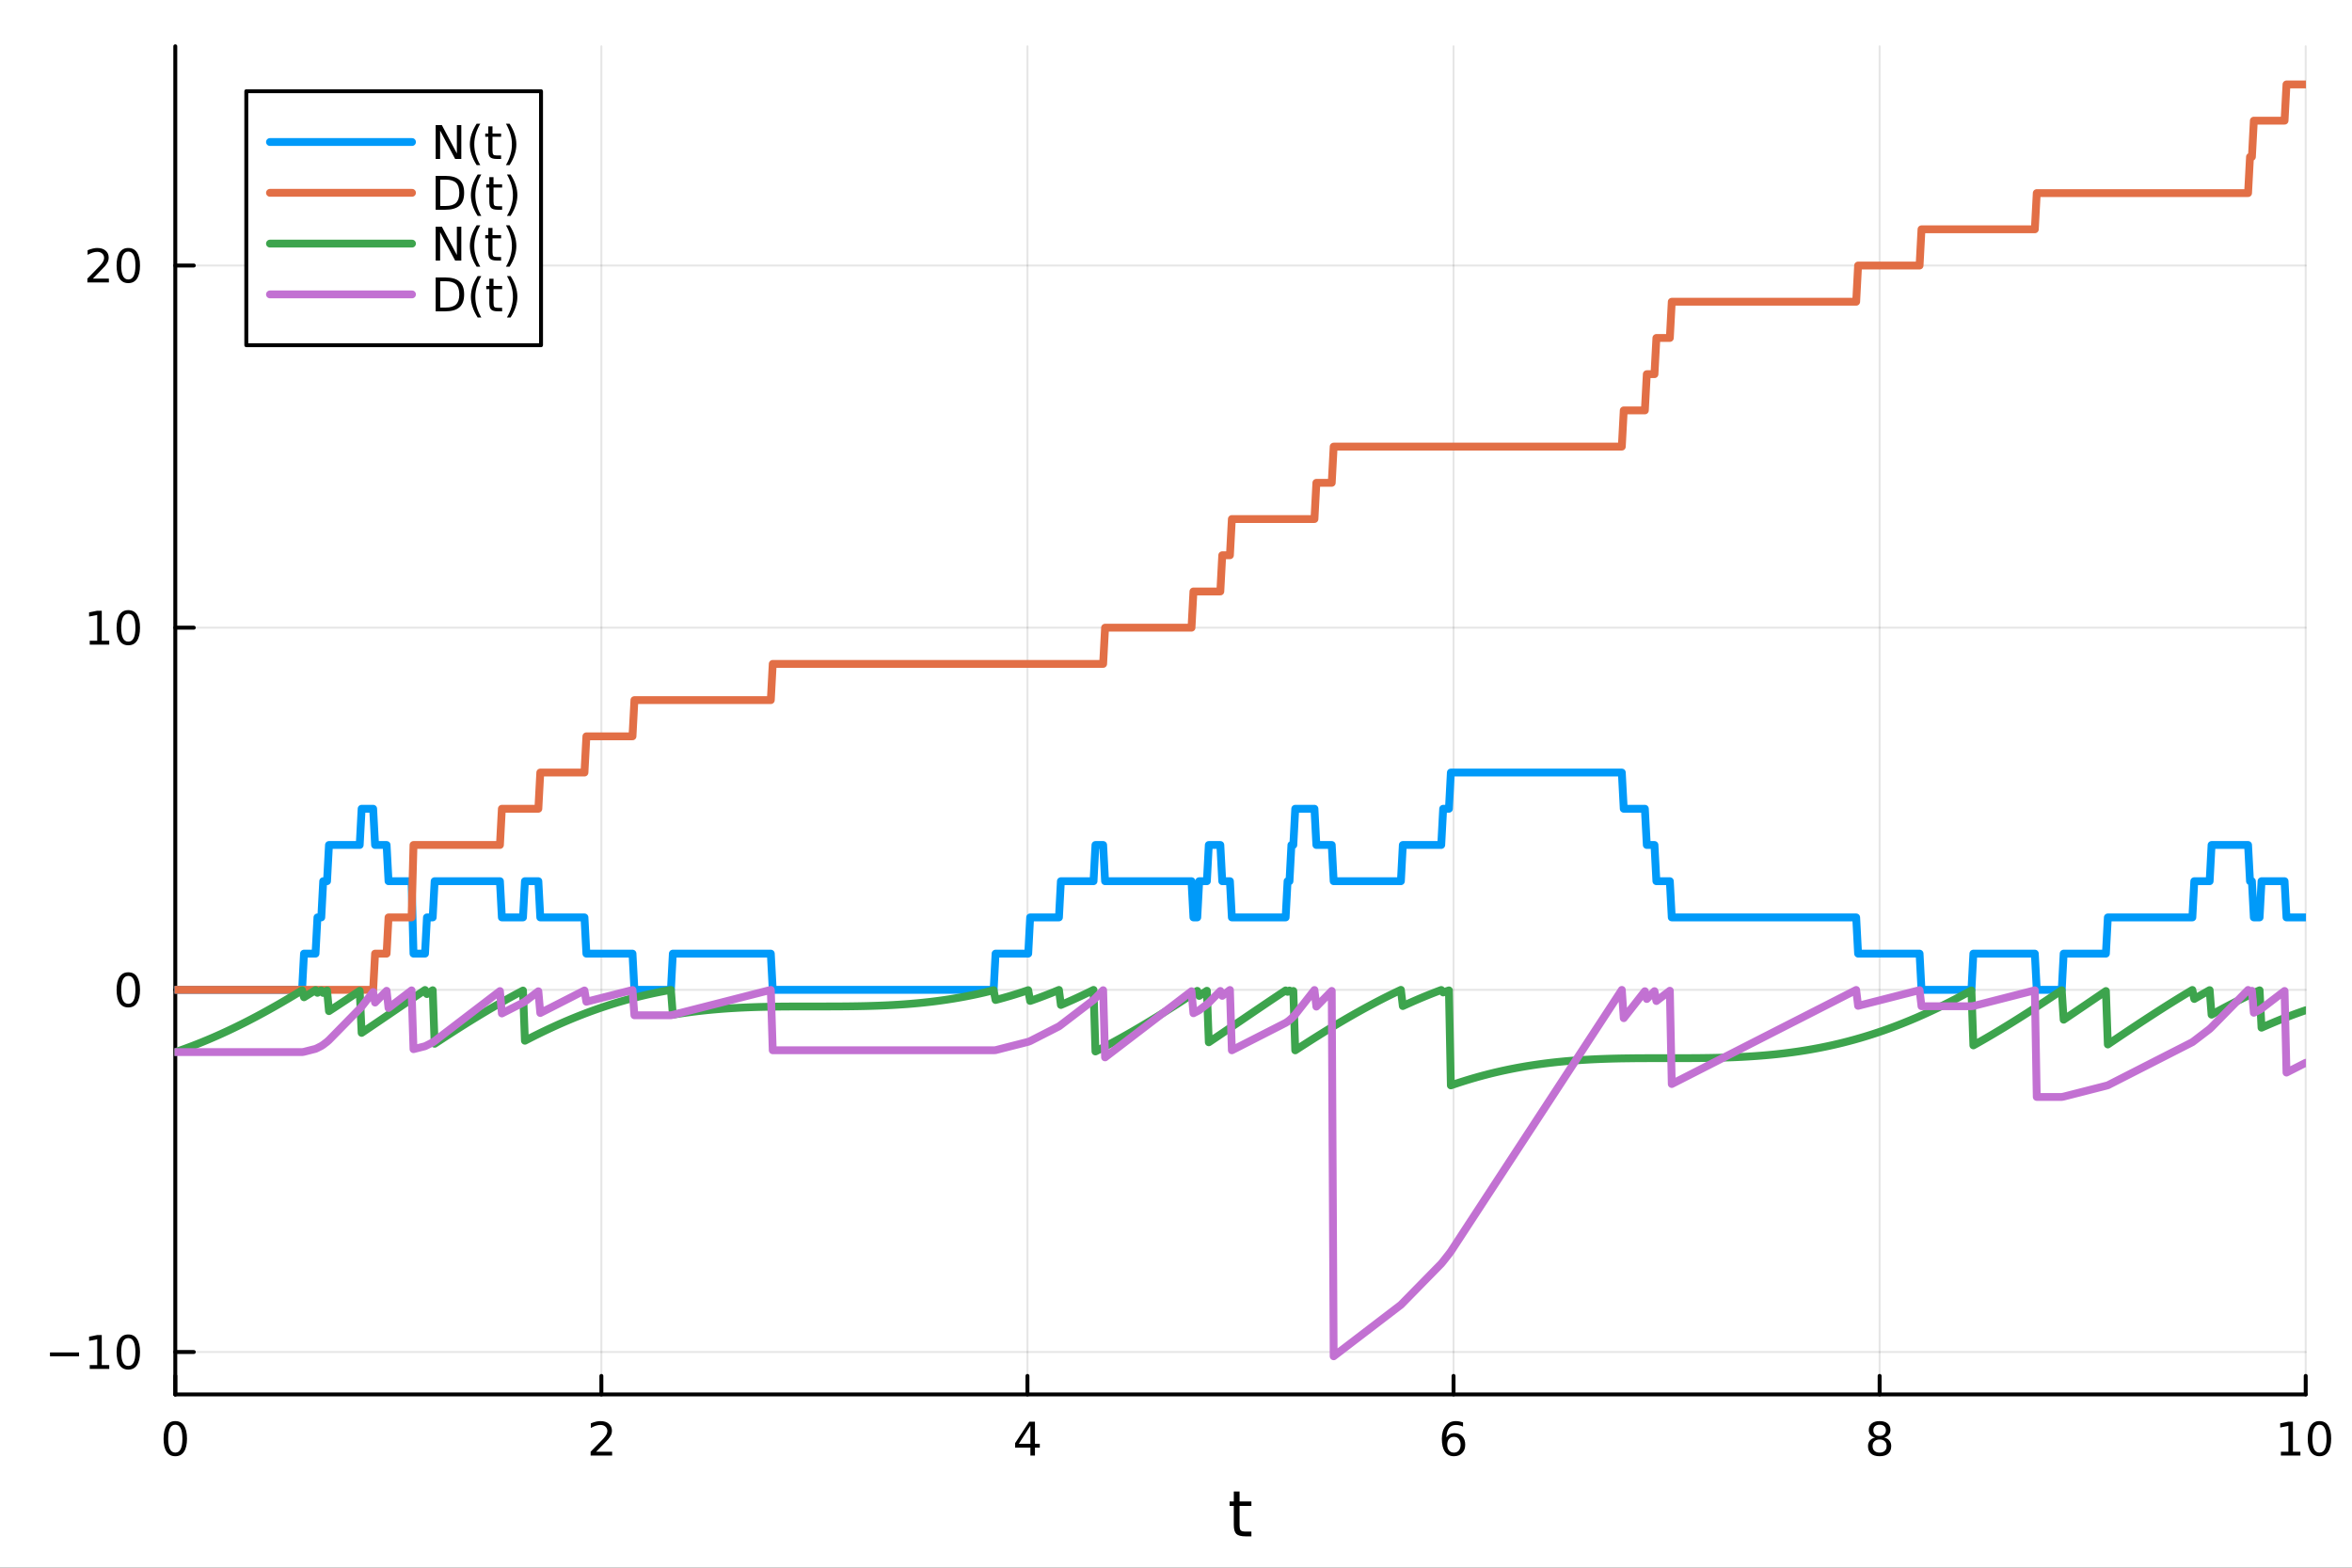 <?xml version="1.0" encoding="utf-8"?>
<svg xmlns="http://www.w3.org/2000/svg" xmlns:xlink="http://www.w3.org/1999/xlink" width="600" height="400" viewBox="0 0 2400 1600">
<rect x="0" y="0" width="2400" height="1600" fill="#333333" stroke="none"/>
<defs>
  <clipPath id="clip400">
    <rect x="0" y="0" width="2400" height="1600"/>
  </clipPath>
</defs>
<path clip-path="url(#clip400)" d="M0 1600 L2400 1600 L2400 0 L0 0  Z" fill="#ffffff" fill-rule="evenodd" fill-opacity="1"/>
<defs>
  <clipPath id="clip401">
    <rect x="480" y="0" width="1681" height="1600"/>
  </clipPath>
</defs>
<path clip-path="url(#clip400)" d="M178.867 1423.18 L2352.76 1423.18 L2352.76 47.244 L178.867 47.244  Z" fill="#ffffff" fill-rule="evenodd" fill-opacity="1"/>
<defs>
  <clipPath id="clip402">
    <rect x="178" y="47" width="2175" height="1377"/>
  </clipPath>
</defs>
<polyline clip-path="url(#clip402)" style="stroke:#000000; stroke-linecap:round; stroke-linejoin:round; stroke-width:2; stroke-opacity:0.1; fill:none" points="178.867,1423.18 178.867,47.244 "/>
<polyline clip-path="url(#clip402)" style="stroke:#000000; stroke-linecap:round; stroke-linejoin:round; stroke-width:2; stroke-opacity:0.1; fill:none" points="613.644,1423.18 613.644,47.244 "/>
<polyline clip-path="url(#clip402)" style="stroke:#000000; stroke-linecap:round; stroke-linejoin:round; stroke-width:2; stroke-opacity:0.1; fill:none" points="1048.42,1423.18 1048.42,47.244 "/>
<polyline clip-path="url(#clip402)" style="stroke:#000000; stroke-linecap:round; stroke-linejoin:round; stroke-width:2; stroke-opacity:0.1; fill:none" points="1483.2,1423.18 1483.2,47.244 "/>
<polyline clip-path="url(#clip402)" style="stroke:#000000; stroke-linecap:round; stroke-linejoin:round; stroke-width:2; stroke-opacity:0.1; fill:none" points="1917.98,1423.18 1917.98,47.244 "/>
<polyline clip-path="url(#clip402)" style="stroke:#000000; stroke-linecap:round; stroke-linejoin:round; stroke-width:2; stroke-opacity:0.1; fill:none" points="2352.76,1423.18 2352.76,47.244 "/>
<polyline clip-path="url(#clip400)" style="stroke:#000000; stroke-linecap:round; stroke-linejoin:round; stroke-width:4; stroke-opacity:1; fill:none" points="178.867,1423.18 2352.76,1423.18 "/>
<polyline clip-path="url(#clip400)" style="stroke:#000000; stroke-linecap:round; stroke-linejoin:round; stroke-width:4; stroke-opacity:1; fill:none" points="178.867,1423.18 178.867,1404.28 "/>
<polyline clip-path="url(#clip400)" style="stroke:#000000; stroke-linecap:round; stroke-linejoin:round; stroke-width:4; stroke-opacity:1; fill:none" points="613.644,1423.18 613.644,1404.28 "/>
<polyline clip-path="url(#clip400)" style="stroke:#000000; stroke-linecap:round; stroke-linejoin:round; stroke-width:4; stroke-opacity:1; fill:none" points="1048.42,1423.18 1048.42,1404.28 "/>
<polyline clip-path="url(#clip400)" style="stroke:#000000; stroke-linecap:round; stroke-linejoin:round; stroke-width:4; stroke-opacity:1; fill:none" points="1483.2,1423.18 1483.2,1404.28 "/>
<polyline clip-path="url(#clip400)" style="stroke:#000000; stroke-linecap:round; stroke-linejoin:round; stroke-width:4; stroke-opacity:1; fill:none" points="1917.98,1423.18 1917.98,1404.28 "/>
<polyline clip-path="url(#clip400)" style="stroke:#000000; stroke-linecap:round; stroke-linejoin:round; stroke-width:4; stroke-opacity:1; fill:none" points="2352.76,1423.18 2352.76,1404.28 "/>
<path clip-path="url(#clip400)" d="M178.867 1454.1 Q175.256 1454.1 173.427 1457.66 Q171.621 1461.2 171.621 1468.33 Q171.621 1475.44 173.427 1479.01 Q175.256 1482.55 178.867 1482.55 Q182.501 1482.55 184.306 1479.01 Q186.135 1475.44 186.135 1468.33 Q186.135 1461.2 184.306 1457.66 Q182.501 1454.1 178.867 1454.1 M178.867 1450.39 Q184.677 1450.39 187.732 1455 Q190.811 1459.58 190.811 1468.33 Q190.811 1477.06 187.732 1481.67 Q184.677 1486.25 178.867 1486.25 Q173.056 1486.25 169.978 1481.67 Q166.922 1477.06 166.922 1468.33 Q166.922 1459.58 169.978 1455 Q173.056 1450.39 178.867 1450.39 Z" fill="#000000" fill-rule="nonzero" fill-opacity="1" /><path clip-path="url(#clip400)" d="M608.297 1481.64 L624.617 1481.64 L624.617 1485.58 L602.672 1485.58 L602.672 1481.64 Q605.334 1478.89 609.918 1474.26 Q614.524 1469.61 615.705 1468.27 Q617.95 1465.74 618.83 1464.01 Q619.732 1462.25 619.732 1460.56 Q619.732 1457.8 617.788 1456.07 Q615.867 1454.33 612.765 1454.33 Q610.566 1454.33 608.112 1455.09 Q605.682 1455.86 602.904 1457.41 L602.904 1452.69 Q605.728 1451.55 608.182 1450.97 Q610.635 1450.39 612.672 1450.39 Q618.043 1450.39 621.237 1453.08 Q624.431 1455.77 624.431 1460.26 Q624.431 1462.39 623.621 1464.31 Q622.834 1466.2 620.728 1468.8 Q620.149 1469.47 617.047 1472.69 Q613.945 1475.88 608.297 1481.64 Z" fill="#000000" fill-rule="nonzero" fill-opacity="1" /><path clip-path="url(#clip400)" d="M1051.43 1455.09 L1039.63 1473.54 L1051.43 1473.54 L1051.43 1455.09 M1050.2 1451.02 L1056.08 1451.02 L1056.08 1473.54 L1061.01 1473.54 L1061.01 1477.43 L1056.08 1477.43 L1056.08 1485.58 L1051.43 1485.58 L1051.43 1477.43 L1035.83 1477.43 L1035.83 1472.92 L1050.2 1451.02 Z" fill="#000000" fill-rule="nonzero" fill-opacity="1" /><path clip-path="url(#clip400)" d="M1483.61 1466.44 Q1480.46 1466.44 1478.61 1468.59 Q1476.78 1470.74 1476.78 1474.49 Q1476.78 1478.22 1478.61 1480.39 Q1480.46 1482.55 1483.61 1482.55 Q1486.75 1482.55 1488.58 1480.39 Q1490.43 1478.22 1490.43 1474.49 Q1490.43 1470.74 1488.58 1468.59 Q1486.75 1466.44 1483.61 1466.44 M1492.89 1451.78 L1492.89 1456.04 Q1491.13 1455.21 1489.32 1454.77 Q1487.54 1454.33 1485.78 1454.33 Q1481.15 1454.33 1478.7 1457.45 Q1476.27 1460.58 1475.92 1466.9 Q1477.29 1464.89 1479.35 1463.82 Q1481.41 1462.73 1483.88 1462.73 Q1489.09 1462.73 1492.1 1465.9 Q1495.13 1469.05 1495.13 1474.49 Q1495.13 1479.82 1491.98 1483.03 Q1488.84 1486.25 1483.61 1486.25 Q1477.61 1486.25 1474.44 1481.67 Q1471.27 1477.06 1471.27 1468.33 Q1471.27 1460.14 1475.16 1455.28 Q1479.05 1450.39 1485.6 1450.39 Q1487.36 1450.39 1489.14 1450.74 Q1490.94 1451.09 1492.89 1451.78 Z" fill="#000000" fill-rule="nonzero" fill-opacity="1" /><path clip-path="url(#clip400)" d="M1917.98 1469.17 Q1914.64 1469.17 1912.72 1470.95 Q1910.83 1472.73 1910.83 1475.86 Q1910.83 1478.98 1912.72 1480.77 Q1914.64 1482.55 1917.98 1482.55 Q1921.31 1482.55 1923.23 1480.77 Q1925.15 1478.96 1925.15 1475.86 Q1925.15 1472.73 1923.23 1470.95 Q1921.33 1469.17 1917.98 1469.17 M1913.3 1467.18 Q1910.29 1466.44 1908.6 1464.38 Q1906.94 1462.32 1906.94 1459.35 Q1906.94 1455.21 1909.88 1452.8 Q1912.84 1450.39 1917.98 1450.39 Q1923.14 1450.39 1926.08 1452.8 Q1929.02 1455.21 1929.02 1459.35 Q1929.02 1462.32 1927.33 1464.38 Q1925.66 1466.44 1922.68 1467.18 Q1926.06 1467.96 1927.93 1470.26 Q1929.83 1472.55 1929.83 1475.86 Q1929.83 1480.88 1926.75 1483.57 Q1923.7 1486.25 1917.98 1486.25 Q1912.26 1486.25 1909.18 1483.57 Q1906.13 1480.88 1906.13 1475.86 Q1906.13 1472.55 1908.02 1470.26 Q1909.92 1467.96 1913.3 1467.18 M1911.59 1459.79 Q1911.59 1462.48 1913.26 1463.98 Q1914.95 1465.49 1917.98 1465.49 Q1920.99 1465.49 1922.68 1463.98 Q1924.39 1462.48 1924.39 1459.79 Q1924.39 1457.11 1922.68 1455.6 Q1920.99 1454.1 1917.98 1454.1 Q1914.95 1454.1 1913.26 1455.6 Q1911.59 1457.11 1911.59 1459.79 Z" fill="#000000" fill-rule="nonzero" fill-opacity="1" /><path clip-path="url(#clip400)" d="M2327.44 1481.64 L2335.08 1481.64 L2335.08 1455.28 L2326.77 1456.95 L2326.77 1452.69 L2335.04 1451.02 L2339.71 1451.02 L2339.71 1481.64 L2347.35 1481.64 L2347.35 1485.58 L2327.44 1485.58 L2327.44 1481.64 Z" fill="#000000" fill-rule="nonzero" fill-opacity="1" /><path clip-path="url(#clip400)" d="M2366.8 1454.1 Q2363.18 1454.1 2361.36 1457.66 Q2359.55 1461.2 2359.55 1468.33 Q2359.55 1475.44 2361.36 1479.01 Q2363.18 1482.55 2366.8 1482.55 Q2370.43 1482.55 2372.23 1479.01 Q2374.06 1475.44 2374.06 1468.33 Q2374.06 1461.2 2372.23 1457.66 Q2370.43 1454.1 2366.8 1454.1 M2366.8 1450.39 Q2372.61 1450.39 2375.66 1455 Q2378.74 1459.58 2378.74 1468.33 Q2378.74 1477.06 2375.66 1481.67 Q2372.61 1486.25 2366.8 1486.25 Q2360.99 1486.25 2357.91 1481.67 Q2354.85 1477.06 2354.85 1468.33 Q2354.85 1459.58 2357.91 1455 Q2360.99 1450.39 2366.8 1450.39 Z" fill="#000000" fill-rule="nonzero" fill-opacity="1" /><path clip-path="url(#clip400)" d="M1264.87 1522.27 L1264.87 1532.4 L1276.94 1532.4 L1276.94 1536.95 L1264.87 1536.95 L1264.87 1556.3 Q1264.87 1560.66 1266.05 1561.9 Q1267.26 1563.14 1270.92 1563.14 L1276.94 1563.14 L1276.94 1568.04 L1270.92 1568.04 Q1264.14 1568.04 1261.56 1565.53 Q1258.98 1562.98 1258.98 1556.3 L1258.98 1536.95 L1254.69 1536.95 L1254.69 1532.4 L1258.98 1532.4 L1258.98 1522.27 L1264.87 1522.27 Z" fill="#000000" fill-rule="nonzero" fill-opacity="1" /><polyline clip-path="url(#clip402)" style="stroke:#000000; stroke-linecap:round; stroke-linejoin:round; stroke-width:2; stroke-opacity:0.1; fill:none" points="178.867,1379.87 2352.76,1379.87 "/>
<polyline clip-path="url(#clip402)" style="stroke:#000000; stroke-linecap:round; stroke-linejoin:round; stroke-width:2; stroke-opacity:0.1; fill:none" points="178.867,1010.24 2352.76,1010.24 "/>
<polyline clip-path="url(#clip402)" style="stroke:#000000; stroke-linecap:round; stroke-linejoin:round; stroke-width:2; stroke-opacity:0.1; fill:none" points="178.867,640.621 2352.76,640.621 "/>
<polyline clip-path="url(#clip402)" style="stroke:#000000; stroke-linecap:round; stroke-linejoin:round; stroke-width:2; stroke-opacity:0.1; fill:none" points="178.867,270.997 2352.76,270.997 "/>
<polyline clip-path="url(#clip400)" style="stroke:#000000; stroke-linecap:round; stroke-linejoin:round; stroke-width:4; stroke-opacity:1; fill:none" points="178.867,1423.18 178.867,47.244 "/>
<polyline clip-path="url(#clip400)" style="stroke:#000000; stroke-linecap:round; stroke-linejoin:round; stroke-width:4; stroke-opacity:1; fill:none" points="178.867,1379.87 197.764,1379.87 "/>
<polyline clip-path="url(#clip400)" style="stroke:#000000; stroke-linecap:round; stroke-linejoin:round; stroke-width:4; stroke-opacity:1; fill:none" points="178.867,1010.24 197.764,1010.24 "/>
<polyline clip-path="url(#clip400)" style="stroke:#000000; stroke-linecap:round; stroke-linejoin:round; stroke-width:4; stroke-opacity:1; fill:none" points="178.867,640.621 197.764,640.621 "/>
<polyline clip-path="url(#clip400)" style="stroke:#000000; stroke-linecap:round; stroke-linejoin:round; stroke-width:4; stroke-opacity:1; fill:none" points="178.867,270.997 197.764,270.997 "/>
<path clip-path="url(#clip400)" d="M50.992 1380.32 L80.668 1380.32 L80.668 1384.25 L50.992 1384.25 L50.992 1380.32 Z" fill="#000000" fill-rule="nonzero" fill-opacity="1" /><path clip-path="url(#clip400)" d="M91.571 1393.21 L99.21 1393.21 L99.21 1366.85 L90.899 1368.51 L90.899 1364.25 L99.163 1362.59 L103.839 1362.59 L103.839 1393.21 L111.478 1393.21 L111.478 1397.15 L91.571 1397.15 L91.571 1393.21 Z" fill="#000000" fill-rule="nonzero" fill-opacity="1" /><path clip-path="url(#clip400)" d="M130.922 1365.67 Q127.311 1365.67 125.482 1369.23 Q123.677 1372.77 123.677 1379.9 Q123.677 1387.01 125.482 1390.57 Q127.311 1394.12 130.922 1394.12 Q134.556 1394.12 136.362 1390.57 Q138.191 1387.01 138.191 1379.9 Q138.191 1372.77 136.362 1369.23 Q134.556 1365.67 130.922 1365.67 M130.922 1361.96 Q136.732 1361.96 139.788 1366.57 Q142.867 1371.15 142.867 1379.9 Q142.867 1388.63 139.788 1393.24 Q136.732 1397.82 130.922 1397.82 Q125.112 1397.82 122.033 1393.24 Q118.978 1388.63 118.978 1379.9 Q118.978 1371.15 122.033 1366.57 Q125.112 1361.96 130.922 1361.96 Z" fill="#000000" fill-rule="nonzero" fill-opacity="1" /><path clip-path="url(#clip400)" d="M130.922 996.043 Q127.311 996.043 125.482 999.608 Q123.677 1003.15 123.677 1010.28 Q123.677 1017.39 125.482 1020.95 Q127.311 1024.49 130.922 1024.49 Q134.556 1024.49 136.362 1020.95 Q138.191 1017.39 138.191 1010.28 Q138.191 1003.15 136.362 999.608 Q134.556 996.043 130.922 996.043 M130.922 992.339 Q136.732 992.339 139.788 996.946 Q142.867 1001.53 142.867 1010.28 Q142.867 1019.01 139.788 1023.61 Q136.732 1028.2 130.922 1028.2 Q125.112 1028.2 122.033 1023.61 Q118.978 1019.01 118.978 1010.28 Q118.978 1001.53 122.033 996.946 Q125.112 992.339 130.922 992.339 Z" fill="#000000" fill-rule="nonzero" fill-opacity="1" /><path clip-path="url(#clip400)" d="M91.571 653.966 L99.21 653.966 L99.21 627.6 L90.899 629.267 L90.899 625.008 L99.163 623.341 L103.839 623.341 L103.839 653.966 L111.478 653.966 L111.478 657.901 L91.571 657.901 L91.571 653.966 Z" fill="#000000" fill-rule="nonzero" fill-opacity="1" /><path clip-path="url(#clip400)" d="M130.922 626.42 Q127.311 626.42 125.482 629.984 Q123.677 633.526 123.677 640.656 Q123.677 647.762 125.482 651.327 Q127.311 654.869 130.922 654.869 Q134.556 654.869 136.362 651.327 Q138.191 647.762 138.191 640.656 Q138.191 633.526 136.362 629.984 Q134.556 626.42 130.922 626.42 M130.922 622.716 Q136.732 622.716 139.788 627.322 Q142.867 631.906 142.867 640.656 Q142.867 649.382 139.788 653.989 Q136.732 658.572 130.922 658.572 Q125.112 658.572 122.033 653.989 Q118.978 649.382 118.978 640.656 Q118.978 631.906 122.033 627.322 Q125.112 622.716 130.922 622.716 Z" fill="#000000" fill-rule="nonzero" fill-opacity="1" /><path clip-path="url(#clip400)" d="M94.788 284.342 L111.108 284.342 L111.108 288.277 L89.163 288.277 L89.163 284.342 Q91.825 281.588 96.409 276.958 Q101.015 272.305 102.196 270.963 Q104.441 268.44 105.321 266.703 Q106.223 264.944 106.223 263.254 Q106.223 260.5 104.279 258.764 Q102.358 257.028 99.256 257.028 Q97.057 257.028 94.603 257.791 Q92.172 258.555 89.395 260.106 L89.395 255.384 Q92.219 254.25 94.672 253.671 Q97.126 253.092 99.163 253.092 Q104.534 253.092 107.728 255.778 Q110.922 258.463 110.922 262.953 Q110.922 265.083 110.112 267.004 Q109.325 268.903 107.219 271.495 Q106.64 272.166 103.538 275.384 Q100.436 278.578 94.788 284.342 Z" fill="#000000" fill-rule="nonzero" fill-opacity="1" /><path clip-path="url(#clip400)" d="M130.922 256.796 Q127.311 256.796 125.482 260.361 Q123.677 263.903 123.677 271.032 Q123.677 278.139 125.482 281.703 Q127.311 285.245 130.922 285.245 Q134.556 285.245 136.362 281.703 Q138.191 278.139 138.191 271.032 Q138.191 263.903 136.362 260.361 Q134.556 256.796 130.922 256.796 M130.922 253.092 Q136.732 253.092 139.788 257.699 Q142.867 262.282 142.867 271.032 Q142.867 279.759 139.788 284.365 Q136.732 288.949 130.922 288.949 Q125.112 288.949 122.033 284.365 Q118.978 279.759 118.978 271.032 Q118.978 262.282 122.033 257.699 Q125.112 253.092 130.922 253.092 Z" fill="#000000" fill-rule="nonzero" fill-opacity="1" /><polyline clip-path="url(#clip402)" style="stroke:#009af9; stroke-linecap:round; stroke-linejoin:round; stroke-width:8; stroke-opacity:1; fill:none" points="178.867,1010.24 180.827,1010.24 182.787,1010.24 184.747,1010.24 186.708,1010.24 188.668,1010.24 190.628,1010.24 192.588,1010.24 194.548,1010.24 196.509,1010.24 198.469,1010.24 200.429,1010.24 202.389,1010.24 204.35,1010.24 206.31,1010.24 208.27,1010.24 210.23,1010.24 212.19,1010.24 214.151,1010.24 216.111,1010.24 218.071,1010.24 220.031,1010.24 221.992,1010.24 223.952,1010.24 225.912,1010.24 227.872,1010.24 229.832,1010.24 231.793,1010.24 233.753,1010.24 235.713,1010.24 237.673,1010.24 239.634,1010.24 241.594,1010.24 243.554,1010.24 245.514,1010.24 247.475,1010.24 249.435,1010.24 251.395,1010.24 253.355,1010.24 255.315,1010.24 257.276,1010.24 259.236,1010.24 261.196,1010.24 263.156,1010.24 265.117,1010.24 267.077,1010.24 269.037,1010.24 270.997,1010.24 272.957,1010.24 274.918,1010.24 276.878,1010.24 278.838,1010.24 280.798,1010.24 282.759,1010.24 284.719,1010.24 286.679,1010.24 288.639,1010.24 290.599,1010.24 292.56,1010.24 294.52,1010.24 296.48,1010.24 298.44,1010.24 300.401,1010.24 302.361,1010.24 304.321,1010.24 306.281,1010.24 308.241,1010.24 310.202,973.282 312.162,973.282 314.122,973.282 316.082,973.282 318.043,973.282 320.003,973.282 321.963,973.282 323.923,936.32 325.883,936.32 327.844,936.32 329.804,899.357 331.764,899.357 333.724,899.357 335.685,862.395 337.645,862.395 339.605,862.395 341.565,862.395 343.526,862.395 345.486,862.395 347.446,862.395 349.406,862.395 351.366,862.395 353.327,862.395 355.287,862.395 357.247,862.395 359.207,862.395 361.168,862.395 363.128,862.395 365.088,862.395 367.048,862.395 369.008,825.433 370.969,825.433 372.929,825.433 374.889,825.433 376.849,825.433 378.81,825.433 380.77,825.433 382.73,862.395 384.69,862.395 386.65,862.395 388.611,862.395 390.571,862.395 392.531,862.395 394.491,862.395 396.452,899.357 398.412,899.357 400.372,899.357 402.332,899.357 404.292,899.357 406.253,899.357 408.213,899.357 410.173,899.357 412.133,899.357 414.094,899.357 416.054,899.357 418.014,899.357 419.974,899.357 421.935,973.282 423.895,973.282 425.855,973.282 427.815,973.282 429.775,973.282 431.736,973.282 433.696,973.282 435.656,936.32 437.616,936.32 439.577,936.32 441.537,936.32 443.497,899.357 445.457,899.357 447.417,899.357 449.378,899.357 451.338,899.357 453.298,899.357 455.258,899.357 457.219,899.357 459.179,899.357 461.139,899.357 463.099,899.357 465.059,899.357 467.02,899.357 468.98,899.357 470.94,899.357 472.9,899.357 474.861,899.357 476.821,899.357 478.781,899.357 480.741,899.357 482.701,899.357 484.662,899.357 486.622,899.357 488.582,899.357 490.542,899.357 492.503,899.357 494.463,899.357 496.423,899.357 498.383,899.357 500.343,899.357 502.304,899.357 504.264,899.357 506.224,899.357 508.184,899.357 510.145,899.357 512.105,936.32 514.065,936.32 516.025,936.32 517.986,936.32 519.946,936.32 521.906,936.32 523.866,936.32 525.826,936.32 527.787,936.32 529.747,936.32 531.707,936.32 533.667,936.32 535.628,899.357 537.588,899.357 539.548,899.357 541.508,899.357 543.468,899.357 545.429,899.357 547.389,899.357 549.349,899.357 551.309,936.32 553.27,936.32 555.23,936.32 557.19,936.32 559.15,936.32 561.11,936.32 563.071,936.32 565.031,936.32 566.991,936.32 568.951,936.32 570.912,936.32 572.872,936.32 574.832,936.32 576.792,936.32 578.752,936.32 580.713,936.32 582.673,936.32 584.633,936.32 586.593,936.32 588.554,936.32 590.514,936.32 592.474,936.32 594.434,936.32 596.395,936.32 598.355,973.282 600.315,973.282 602.275,973.282 604.235,973.282 606.196,973.282 608.156,973.282 610.116,973.282 612.076,973.282 614.037,973.282 615.997,973.282 617.957,973.282 619.917,973.282 621.877,973.282 623.838,973.282 625.798,973.282 627.758,973.282 629.718,973.282 631.679,973.282 633.639,973.282 635.599,973.282 637.559,973.282 639.519,973.282 641.48,973.282 643.44,973.282 645.4,973.282 647.36,1010.24 649.321,1010.24 651.281,1010.24 653.241,1010.24 655.201,1010.24 657.161,1010.24 659.122,1010.24 661.082,1010.24 663.042,1010.24 665.002,1010.24 666.963,1010.24 668.923,1010.24 670.883,1010.24 672.843,1010.24 674.804,1010.24 676.764,1010.24 678.724,1010.24 680.684,1010.24 682.644,1010.24 684.605,1010.24 686.565,973.282 688.525,973.282 690.485,973.282 692.446,973.282 694.406,973.282 696.366,973.282 698.326,973.282 700.286,973.282 702.247,973.282 704.207,973.282 706.167,973.282 708.127,973.282 710.088,973.282 712.048,973.282 714.008,973.282 715.968,973.282 717.928,973.282 719.889,973.282 721.849,973.282 723.809,973.282 725.769,973.282 727.73,973.282 729.69,973.282 731.65,973.282 733.61,973.282 735.57,973.282 737.531,973.282 739.491,973.282 741.451,973.282 743.411,973.282 745.372,973.282 747.332,973.282 749.292,973.282 751.252,973.282 753.212,973.282 755.173,973.282 757.133,973.282 759.093,973.282 761.053,973.282 763.014,973.282 764.974,973.282 766.934,973.282 768.894,973.282 770.855,973.282 772.815,973.282 774.775,973.282 776.735,973.282 778.695,973.282 780.656,973.282 782.616,973.282 784.576,973.282 786.536,973.282 788.497,1010.24 790.457,1010.24 792.417,1010.24 794.377,1010.24 796.337,1010.24 798.298,1010.24 800.258,1010.24 802.218,1010.24 804.178,1010.24 806.139,1010.24 808.099,1010.24 810.059,1010.24 812.019,1010.24 813.979,1010.24 815.94,1010.24 817.9,1010.24 819.86,1010.24 821.82,1010.24 823.781,1010.24 825.741,1010.24 827.701,1010.24 829.661,1010.24 831.621,1010.24 833.582,1010.24 835.542,1010.24 837.502,1010.24 839.462,1010.24 841.423,1010.24 843.383,1010.24 845.343,1010.24 847.303,1010.24 849.264,1010.24 851.224,1010.24 853.184,1010.24 855.144,1010.24 857.104,1010.24 859.065,1010.24 861.025,1010.24 862.985,1010.24 864.945,1010.24 866.906,1010.24 868.866,1010.24 870.826,1010.24 872.786,1010.24 874.746,1010.24 876.707,1010.24 878.667,1010.24 880.627,1010.24 882.587,1010.24 884.548,1010.24 886.508,1010.24 888.468,1010.24 890.428,1010.24 892.388,1010.24 894.349,1010.24 896.309,1010.24 898.269,1010.24 900.229,1010.24 902.19,1010.24 904.15,1010.24 906.11,1010.24 908.07,1010.24 910.03,1010.24 911.991,1010.24 913.951,1010.24 915.911,1010.24 917.871,1010.24 919.832,1010.24 921.792,1010.24 923.752,1010.24 925.712,1010.24 927.672,1010.24 929.633,1010.24 931.593,1010.24 933.553,1010.24 935.513,1010.24 937.474,1010.24 939.434,1010.24 941.394,1010.24 943.354,1010.24 945.315,1010.24 947.275,1010.24 949.235,1010.24 951.195,1010.24 953.155,1010.24 955.116,1010.24 957.076,1010.24 959.036,1010.24 960.996,1010.24 962.957,1010.24 964.917,1010.24 966.877,1010.24 968.837,1010.24 970.797,1010.24 972.758,1010.24 974.718,1010.24 976.678,1010.24 978.638,1010.24 980.599,1010.24 982.559,1010.24 984.519,1010.24 986.479,1010.24 988.439,1010.24 990.4,1010.24 992.36,1010.24 994.32,1010.24 996.28,1010.24 998.241,1010.24 1000.2,1010.24 1002.16,1010.24 1004.12,1010.24 1006.08,1010.24 1008.04,1010.24 1010,1010.24 1011.96,1010.24 1013.92,1010.24 1015.88,973.282 1017.84,973.282 1019.8,973.282 1021.76,973.282 1023.72,973.282 1025.68,973.282 1027.64,973.282 1029.6,973.282 1031.56,973.282 1033.52,973.282 1035.48,973.282 1037.45,973.282 1039.41,973.282 1041.37,973.282 1043.33,973.282 1045.29,973.282 1047.25,973.282 1049.21,973.282 1051.17,936.32 1053.13,936.32 1055.09,936.32 1057.05,936.32 1059.01,936.32 1060.97,936.32 1062.93,936.32 1064.89,936.32 1066.85,936.32 1068.81,936.32 1070.77,936.32 1072.73,936.32 1074.69,936.32 1076.65,936.32 1078.61,936.32 1080.57,936.32 1082.53,899.357 1084.49,899.357 1086.45,899.357 1088.41,899.357 1090.37,899.357 1092.33,899.357 1094.29,899.357 1096.25,899.357 1098.21,899.357 1100.17,899.357 1102.13,899.357 1104.09,899.357 1106.05,899.357 1108.01,899.357 1109.97,899.357 1111.93,899.357 1113.89,899.357 1115.85,899.357 1117.81,862.395 1119.77,862.395 1121.73,862.395 1123.69,862.395 1125.66,862.395 1127.62,899.357 1129.58,899.357 1131.54,899.357 1133.5,899.357 1135.46,899.357 1137.42,899.357 1139.38,899.357 1141.34,899.357 1143.3,899.357 1145.26,899.357 1147.22,899.357 1149.18,899.357 1151.14,899.357 1153.1,899.357 1155.06,899.357 1157.02,899.357 1158.98,899.357 1160.94,899.357 1162.9,899.357 1164.86,899.357 1166.82,899.357 1168.78,899.357 1170.74,899.357 1172.7,899.357 1174.66,899.357 1176.62,899.357 1178.58,899.357 1180.54,899.357 1182.5,899.357 1184.46,899.357 1186.42,899.357 1188.38,899.357 1190.34,899.357 1192.3,899.357 1194.26,899.357 1196.22,899.357 1198.18,899.357 1200.14,899.357 1202.1,899.357 1204.06,899.357 1206.02,899.357 1207.98,899.357 1209.94,899.357 1211.91,899.357 1213.87,899.357 1215.83,899.357 1217.79,936.32 1219.75,936.32 1221.71,936.32 1223.67,899.357 1225.63,899.357 1227.59,899.357 1229.55,899.357 1231.51,899.357 1233.47,862.395 1235.43,862.395 1237.39,862.395 1239.35,862.395 1241.31,862.395 1243.27,862.395 1245.23,862.395 1247.19,899.357 1249.15,899.357 1251.11,899.357 1253.07,899.357 1255.03,899.357 1256.99,936.32 1258.95,936.32 1260.91,936.32 1262.87,936.32 1264.83,936.32 1266.79,936.32 1268.75,936.32 1270.71,936.32 1272.67,936.32 1274.63,936.32 1276.59,936.32 1278.55,936.32 1280.51,936.32 1282.47,936.32 1284.43,936.32 1286.39,936.32 1288.35,936.32 1290.31,936.32 1292.27,936.32 1294.23,936.32 1296.19,936.32 1298.15,936.32 1300.12,936.32 1302.08,936.32 1304.04,936.32 1306,936.32 1307.96,936.32 1309.92,936.32 1311.88,936.32 1313.84,899.357 1315.8,899.357 1317.76,862.395 1319.72,862.395 1321.68,825.433 1323.64,825.433 1325.6,825.433 1327.56,825.433 1329.52,825.433 1331.48,825.433 1333.44,825.433 1335.4,825.433 1337.36,825.433 1339.32,825.433 1341.28,825.433 1343.24,862.395 1345.2,862.395 1347.16,862.395 1349.12,862.395 1351.08,862.395 1353.04,862.395 1355,862.395 1356.96,862.395 1358.92,862.395 1360.88,899.357 1362.84,899.357 1364.8,899.357 1366.76,899.357 1368.72,899.357 1370.68,899.357 1372.64,899.357 1374.6,899.357 1376.56,899.357 1378.52,899.357 1380.48,899.357 1382.44,899.357 1384.4,899.357 1386.37,899.357 1388.33,899.357 1390.29,899.357 1392.25,899.357 1394.21,899.357 1396.17,899.357 1398.13,899.357 1400.09,899.357 1402.05,899.357 1404.01,899.357 1405.97,899.357 1407.93,899.357 1409.89,899.357 1411.85,899.357 1413.81,899.357 1415.77,899.357 1417.73,899.357 1419.69,899.357 1421.65,899.357 1423.61,899.357 1425.57,899.357 1427.53,899.357 1429.49,899.357 1431.45,862.395 1433.41,862.395 1435.37,862.395 1437.33,862.395 1439.29,862.395 1441.25,862.395 1443.21,862.395 1445.17,862.395 1447.13,862.395 1449.09,862.395 1451.05,862.395 1453.01,862.395 1454.97,862.395 1456.93,862.395 1458.89,862.395 1460.85,862.395 1462.81,862.395 1464.77,862.395 1466.73,862.395 1468.69,862.395 1470.65,862.395 1472.61,825.433 1474.58,825.433 1476.54,825.433 1478.5,825.433 1480.46,788.47 1482.42,788.47 1484.38,788.47 1486.34,788.47 1488.3,788.47 1490.26,788.47 1492.22,788.47 1494.18,788.47 1496.14,788.47 1498.1,788.47 1500.06,788.47 1502.02,788.47 1503.98,788.47 1505.94,788.47 1507.9,788.47 1509.86,788.47 1511.82,788.47 1513.78,788.47 1515.74,788.47 1517.7,788.47 1519.66,788.47 1521.62,788.47 1523.58,788.47 1525.54,788.47 1527.5,788.47 1529.46,788.47 1531.42,788.47 1533.38,788.47 1535.34,788.47 1537.3,788.47 1539.26,788.47 1541.22,788.47 1543.18,788.47 1545.14,788.47 1547.1,788.47 1549.06,788.47 1551.02,788.47 1552.98,788.47 1554.94,788.47 1556.9,788.47 1558.86,788.47 1560.83,788.47 1562.79,788.47 1564.75,788.47 1566.71,788.47 1568.67,788.47 1570.63,788.47 1572.59,788.47 1574.55,788.47 1576.51,788.47 1578.47,788.47 1580.43,788.47 1582.39,788.47 1584.35,788.47 1586.31,788.47 1588.27,788.47 1590.23,788.47 1592.19,788.47 1594.15,788.47 1596.11,788.47 1598.07,788.47 1600.03,788.47 1601.99,788.47 1603.95,788.47 1605.91,788.47 1607.87,788.47 1609.83,788.47 1611.79,788.47 1613.75,788.47 1615.71,788.47 1617.67,788.47 1619.63,788.47 1621.59,788.47 1623.55,788.47 1625.51,788.47 1627.47,788.47 1629.43,788.47 1631.39,788.47 1633.35,788.47 1635.31,788.47 1637.27,788.47 1639.23,788.47 1641.19,788.47 1643.15,788.47 1645.11,788.47 1647.07,788.47 1649.04,788.47 1651,788.47 1652.96,788.47 1654.92,788.47 1656.88,825.433 1658.84,825.433 1660.8,825.433 1662.76,825.433 1664.72,825.433 1666.68,825.433 1668.64,825.433 1670.6,825.433 1672.56,825.433 1674.52,825.433 1676.48,825.433 1678.44,825.433 1680.4,862.395 1682.36,862.395 1684.32,862.395 1686.28,862.395 1688.24,862.395 1690.2,899.357 1692.16,899.357 1694.12,899.357 1696.08,899.357 1698.04,899.357 1700,899.357 1701.96,899.357 1703.92,899.357 1705.88,936.32 1707.84,936.32 1709.8,936.32 1711.76,936.32 1713.72,936.32 1715.68,936.32 1717.64,936.32 1719.6,936.32 1721.56,936.32 1723.52,936.32 1725.48,936.32 1727.44,936.32 1729.4,936.32 1731.36,936.32 1733.32,936.32 1735.29,936.32 1737.25,936.32 1739.21,936.32 1741.17,936.32 1743.13,936.32 1745.09,936.32 1747.05,936.32 1749.01,936.32 1750.97,936.32 1752.93,936.32 1754.89,936.32 1756.85,936.32 1758.81,936.32 1760.77,936.32 1762.73,936.32 1764.69,936.32 1766.65,936.32 1768.61,936.32 1770.57,936.32 1772.53,936.32 1774.49,936.32 1776.45,936.32 1778.41,936.32 1780.37,936.32 1782.33,936.32 1784.29,936.32 1786.25,936.32 1788.21,936.32 1790.17,936.32 1792.13,936.32 1794.09,936.32 1796.05,936.32 1798.01,936.32 1799.97,936.32 1801.93,936.32 1803.89,936.32 1805.85,936.32 1807.81,936.32 1809.77,936.32 1811.73,936.32 1813.69,936.32 1815.65,936.32 1817.61,936.32 1819.57,936.32 1821.53,936.32 1823.5,936.32 1825.46,936.32 1827.42,936.32 1829.38,936.32 1831.34,936.32 1833.3,936.32 1835.26,936.32 1837.22,936.32 1839.18,936.32 1841.14,936.32 1843.1,936.32 1845.06,936.32 1847.02,936.32 1848.98,936.32 1850.94,936.32 1852.9,936.32 1854.86,936.32 1856.82,936.32 1858.78,936.32 1860.74,936.32 1862.7,936.32 1864.66,936.32 1866.62,936.32 1868.58,936.32 1870.54,936.32 1872.5,936.32 1874.46,936.32 1876.42,936.32 1878.38,936.32 1880.34,936.32 1882.3,936.32 1884.26,936.32 1886.22,936.32 1888.18,936.32 1890.14,936.32 1892.1,936.32 1894.06,936.32 1896.02,973.282 1897.98,973.282 1899.94,973.282 1901.9,973.282 1903.86,973.282 1905.82,973.282 1907.78,973.282 1909.75,973.282 1911.71,973.282 1913.67,973.282 1915.63,973.282 1917.59,973.282 1919.55,973.282 1921.51,973.282 1923.47,973.282 1925.43,973.282 1927.39,973.282 1929.35,973.282 1931.31,973.282 1933.27,973.282 1935.23,973.282 1937.19,973.282 1939.15,973.282 1941.11,973.282 1943.07,973.282 1945.03,973.282 1946.99,973.282 1948.95,973.282 1950.91,973.282 1952.87,973.282 1954.83,973.282 1956.79,973.282 1958.75,973.282 1960.71,1010.24 1962.67,1010.24 1964.63,1010.24 1966.59,1010.24 1968.55,1010.24 1970.51,1010.24 1972.47,1010.24 1974.43,1010.24 1976.39,1010.24 1978.35,1010.24 1980.31,1010.24 1982.27,1010.24 1984.23,1010.24 1986.19,1010.24 1988.15,1010.24 1990.11,1010.24 1992.07,1010.24 1994.03,1010.24 1995.99,1010.24 1997.96,1010.24 1999.92,1010.24 2001.88,1010.24 2003.84,1010.24 2005.8,1010.24 2007.76,1010.24 2009.72,1010.24 2011.68,1010.24 2013.64,973.282 2015.6,973.282 2017.56,973.282 2019.52,973.282 2021.48,973.282 2023.44,973.282 2025.4,973.282 2027.36,973.282 2029.32,973.282 2031.28,973.282 2033.24,973.282 2035.2,973.282 2037.16,973.282 2039.12,973.282 2041.08,973.282 2043.04,973.282 2045,973.282 2046.96,973.282 2048.92,973.282 2050.88,973.282 2052.84,973.282 2054.8,973.282 2056.76,973.282 2058.72,973.282 2060.68,973.282 2062.64,973.282 2064.6,973.282 2066.56,973.282 2068.52,973.282 2070.48,973.282 2072.44,973.282 2074.4,973.282 2076.36,973.282 2078.32,1010.24 2080.28,1010.24 2082.24,1010.24 2084.21,1010.24 2086.17,1010.24 2088.13,1010.24 2090.09,1010.24 2092.05,1010.24 2094.01,1010.24 2095.97,1010.24 2097.93,1010.24 2099.89,1010.24 2101.85,1010.24 2103.81,1010.24 2105.77,973.282 2107.73,973.282 2109.69,973.282 2111.65,973.282 2113.61,973.282 2115.57,973.282 2117.53,973.282 2119.49,973.282 2121.45,973.282 2123.41,973.282 2125.37,973.282 2127.33,973.282 2129.29,973.282 2131.25,973.282 2133.21,973.282 2135.17,973.282 2137.13,973.282 2139.09,973.282 2141.05,973.282 2143.01,973.282 2144.97,973.282 2146.93,973.282 2148.89,973.282 2150.85,936.32 2152.81,936.32 2154.77,936.32 2156.73,936.32 2158.69,936.32 2160.65,936.32 2162.61,936.32 2164.57,936.32 2166.53,936.32 2168.49,936.32 2170.46,936.32 2172.42,936.32 2174.38,936.32 2176.34,936.32 2178.3,936.32 2180.26,936.32 2182.22,936.32 2184.18,936.32 2186.14,936.32 2188.1,936.32 2190.06,936.32 2192.02,936.32 2193.98,936.32 2195.94,936.32 2197.9,936.32 2199.86,936.32 2201.82,936.32 2203.78,936.32 2205.74,936.32 2207.7,936.32 2209.66,936.32 2211.62,936.32 2213.58,936.32 2215.54,936.32 2217.5,936.32 2219.46,936.32 2221.42,936.32 2223.38,936.32 2225.34,936.32 2227.3,936.32 2229.26,936.32 2231.22,936.32 2233.18,936.32 2235.14,936.32 2237.1,936.32 2239.06,899.357 2241.02,899.357 2242.98,899.357 2244.94,899.357 2246.9,899.357 2248.86,899.357 2250.82,899.357 2252.78,899.357 2254.74,899.357 2256.7,862.395 2258.67,862.395 2260.63,862.395 2262.59,862.395 2264.55,862.395 2266.51,862.395 2268.47,862.395 2270.43,862.395 2272.39,862.395 2274.35,862.395 2276.31,862.395 2278.27,862.395 2280.23,862.395 2282.19,862.395 2284.15,862.395 2286.11,862.395 2288.07,862.395 2290.03,862.395 2291.99,862.395 2293.95,862.395 2295.91,899.357 2297.87,899.357 2299.83,936.32 2301.79,936.32 2303.75,936.32 2305.71,936.32 2307.67,899.357 2309.63,899.357 2311.59,899.357 2313.55,899.357 2315.51,899.357 2317.47,899.357 2319.43,899.357 2321.39,899.357 2323.35,899.357 2325.31,899.357 2327.27,899.357 2329.23,899.357 2331.19,899.357 2333.15,936.32 2335.11,936.32 2337.07,936.32 2339.03,936.32 2340.99,936.32 2342.95,936.32 2344.92,936.32 2346.88,936.32 2348.84,936.32 2350.8,936.32 2352.76,936.32 "/>
<polyline clip-path="url(#clip402)" style="stroke:#e26f46; stroke-linecap:round; stroke-linejoin:round; stroke-width:8; stroke-opacity:1; fill:none" points="178.867,1010.24 180.827,1010.24 182.787,1010.24 184.747,1010.24 186.708,1010.24 188.668,1010.24 190.628,1010.24 192.588,1010.24 194.548,1010.24 196.509,1010.24 198.469,1010.24 200.429,1010.24 202.389,1010.24 204.35,1010.24 206.31,1010.24 208.27,1010.24 210.23,1010.24 212.19,1010.24 214.151,1010.24 216.111,1010.24 218.071,1010.24 220.031,1010.24 221.992,1010.24 223.952,1010.24 225.912,1010.24 227.872,1010.24 229.832,1010.24 231.793,1010.24 233.753,1010.24 235.713,1010.24 237.673,1010.24 239.634,1010.24 241.594,1010.24 243.554,1010.24 245.514,1010.24 247.475,1010.24 249.435,1010.24 251.395,1010.24 253.355,1010.24 255.315,1010.24 257.276,1010.24 259.236,1010.24 261.196,1010.24 263.156,1010.24 265.117,1010.24 267.077,1010.24 269.037,1010.24 270.997,1010.24 272.957,1010.24 274.918,1010.24 276.878,1010.24 278.838,1010.24 280.798,1010.24 282.759,1010.24 284.719,1010.24 286.679,1010.24 288.639,1010.24 290.599,1010.24 292.56,1010.24 294.52,1010.24 296.48,1010.24 298.44,1010.24 300.401,1010.24 302.361,1010.24 304.321,1010.24 306.281,1010.24 308.241,1010.24 310.202,1010.24 312.162,1010.24 314.122,1010.24 316.082,1010.24 318.043,1010.24 320.003,1010.24 321.963,1010.24 323.923,1010.24 325.883,1010.24 327.844,1010.24 329.804,1010.24 331.764,1010.24 333.724,1010.24 335.685,1010.24 337.645,1010.24 339.605,1010.24 341.565,1010.24 343.526,1010.24 345.486,1010.24 347.446,1010.24 349.406,1010.24 351.366,1010.24 353.327,1010.24 355.287,1010.24 357.247,1010.24 359.207,1010.24 361.168,1010.24 363.128,1010.24 365.088,1010.24 367.048,1010.24 369.008,1010.24 370.969,1010.24 372.929,1010.24 374.889,1010.24 376.849,1010.24 378.81,1010.24 380.77,1010.24 382.73,973.282 384.69,973.282 386.65,973.282 388.611,973.282 390.571,973.282 392.531,973.282 394.491,973.282 396.452,936.32 398.412,936.32 400.372,936.32 402.332,936.32 404.292,936.32 406.253,936.32 408.213,936.32 410.173,936.32 412.133,936.32 414.094,936.32 416.054,936.32 418.014,936.32 419.974,936.32 421.935,862.395 423.895,862.395 425.855,862.395 427.815,862.395 429.775,862.395 431.736,862.395 433.696,862.395 435.656,862.395 437.616,862.395 439.577,862.395 441.537,862.395 443.497,862.395 445.457,862.395 447.417,862.395 449.378,862.395 451.338,862.395 453.298,862.395 455.258,862.395 457.219,862.395 459.179,862.395 461.139,862.395 463.099,862.395 465.059,862.395 467.02,862.395 468.98,862.395 470.94,862.395 472.9,862.395 474.861,862.395 476.821,862.395 478.781,862.395 480.741,862.395 482.701,862.395 484.662,862.395 486.622,862.395 488.582,862.395 490.542,862.395 492.503,862.395 494.463,862.395 496.423,862.395 498.383,862.395 500.343,862.395 502.304,862.395 504.264,862.395 506.224,862.395 508.184,862.395 510.145,862.395 512.105,825.433 514.065,825.433 516.025,825.433 517.986,825.433 519.946,825.433 521.906,825.433 523.866,825.433 525.826,825.433 527.787,825.433 529.747,825.433 531.707,825.433 533.667,825.433 535.628,825.433 537.588,825.433 539.548,825.433 541.508,825.433 543.468,825.433 545.429,825.433 547.389,825.433 549.349,825.433 551.309,788.47 553.27,788.47 555.23,788.47 557.19,788.47 559.15,788.47 561.11,788.47 563.071,788.47 565.031,788.47 566.991,788.47 568.951,788.47 570.912,788.47 572.872,788.47 574.832,788.47 576.792,788.47 578.752,788.47 580.713,788.47 582.673,788.47 584.633,788.47 586.593,788.47 588.554,788.47 590.514,788.47 592.474,788.47 594.434,788.47 596.395,788.47 598.355,751.508 600.315,751.508 602.275,751.508 604.235,751.508 606.196,751.508 608.156,751.508 610.116,751.508 612.076,751.508 614.037,751.508 615.997,751.508 617.957,751.508 619.917,751.508 621.877,751.508 623.838,751.508 625.798,751.508 627.758,751.508 629.718,751.508 631.679,751.508 633.639,751.508 635.599,751.508 637.559,751.508 639.519,751.508 641.48,751.508 643.44,751.508 645.4,751.508 647.36,714.546 649.321,714.546 651.281,714.546 653.241,714.546 655.201,714.546 657.161,714.546 659.122,714.546 661.082,714.546 663.042,714.546 665.002,714.546 666.963,714.546 668.923,714.546 670.883,714.546 672.843,714.546 674.804,714.546 676.764,714.546 678.724,714.546 680.684,714.546 682.644,714.546 684.605,714.546 686.565,714.546 688.525,714.546 690.485,714.546 692.446,714.546 694.406,714.546 696.366,714.546 698.326,714.546 700.286,714.546 702.247,714.546 704.207,714.546 706.167,714.546 708.127,714.546 710.088,714.546 712.048,714.546 714.008,714.546 715.968,714.546 717.928,714.546 719.889,714.546 721.849,714.546 723.809,714.546 725.769,714.546 727.73,714.546 729.69,714.546 731.65,714.546 733.61,714.546 735.57,714.546 737.531,714.546 739.491,714.546 741.451,714.546 743.411,714.546 745.372,714.546 747.332,714.546 749.292,714.546 751.252,714.546 753.212,714.546 755.173,714.546 757.133,714.546 759.093,714.546 761.053,714.546 763.014,714.546 764.974,714.546 766.934,714.546 768.894,714.546 770.855,714.546 772.815,714.546 774.775,714.546 776.735,714.546 778.695,714.546 780.656,714.546 782.616,714.546 784.576,714.546 786.536,714.546 788.497,677.583 790.457,677.583 792.417,677.583 794.377,677.583 796.337,677.583 798.298,677.583 800.258,677.583 802.218,677.583 804.178,677.583 806.139,677.583 808.099,677.583 810.059,677.583 812.019,677.583 813.979,677.583 815.94,677.583 817.9,677.583 819.86,677.583 821.82,677.583 823.781,677.583 825.741,677.583 827.701,677.583 829.661,677.583 831.621,677.583 833.582,677.583 835.542,677.583 837.502,677.583 839.462,677.583 841.423,677.583 843.383,677.583 845.343,677.583 847.303,677.583 849.264,677.583 851.224,677.583 853.184,677.583 855.144,677.583 857.104,677.583 859.065,677.583 861.025,677.583 862.985,677.583 864.945,677.583 866.906,677.583 868.866,677.583 870.826,677.583 872.786,677.583 874.746,677.583 876.707,677.583 878.667,677.583 880.627,677.583 882.587,677.583 884.548,677.583 886.508,677.583 888.468,677.583 890.428,677.583 892.388,677.583 894.349,677.583 896.309,677.583 898.269,677.583 900.229,677.583 902.19,677.583 904.15,677.583 906.11,677.583 908.07,677.583 910.03,677.583 911.991,677.583 913.951,677.583 915.911,677.583 917.871,677.583 919.832,677.583 921.792,677.583 923.752,677.583 925.712,677.583 927.672,677.583 929.633,677.583 931.593,677.583 933.553,677.583 935.513,677.583 937.474,677.583 939.434,677.583 941.394,677.583 943.354,677.583 945.315,677.583 947.275,677.583 949.235,677.583 951.195,677.583 953.155,677.583 955.116,677.583 957.076,677.583 959.036,677.583 960.996,677.583 962.957,677.583 964.917,677.583 966.877,677.583 968.837,677.583 970.797,677.583 972.758,677.583 974.718,677.583 976.678,677.583 978.638,677.583 980.599,677.583 982.559,677.583 984.519,677.583 986.479,677.583 988.439,677.583 990.4,677.583 992.36,677.583 994.32,677.583 996.28,677.583 998.241,677.583 1000.2,677.583 1002.16,677.583 1004.12,677.583 1006.08,677.583 1008.04,677.583 1010,677.583 1011.96,677.583 1013.92,677.583 1015.88,677.583 1017.84,677.583 1019.8,677.583 1021.76,677.583 1023.72,677.583 1025.68,677.583 1027.64,677.583 1029.6,677.583 1031.56,677.583 1033.52,677.583 1035.48,677.583 1037.45,677.583 1039.41,677.583 1041.37,677.583 1043.33,677.583 1045.29,677.583 1047.25,677.583 1049.21,677.583 1051.17,677.583 1053.13,677.583 1055.09,677.583 1057.05,677.583 1059.01,677.583 1060.97,677.583 1062.93,677.583 1064.89,677.583 1066.85,677.583 1068.81,677.583 1070.77,677.583 1072.73,677.583 1074.69,677.583 1076.65,677.583 1078.61,677.583 1080.57,677.583 1082.53,677.583 1084.49,677.583 1086.45,677.583 1088.41,677.583 1090.37,677.583 1092.33,677.583 1094.29,677.583 1096.25,677.583 1098.21,677.583 1100.17,677.583 1102.13,677.583 1104.09,677.583 1106.05,677.583 1108.01,677.583 1109.97,677.583 1111.93,677.583 1113.89,677.583 1115.85,677.583 1117.81,677.583 1119.77,677.583 1121.73,677.583 1123.69,677.583 1125.66,677.583 1127.62,640.621 1129.58,640.621 1131.54,640.621 1133.5,640.621 1135.46,640.621 1137.42,640.621 1139.38,640.621 1141.34,640.621 1143.3,640.621 1145.26,640.621 1147.22,640.621 1149.18,640.621 1151.14,640.621 1153.1,640.621 1155.06,640.621 1157.02,640.621 1158.98,640.621 1160.94,640.621 1162.9,640.621 1164.86,640.621 1166.82,640.621 1168.78,640.621 1170.74,640.621 1172.7,640.621 1174.66,640.621 1176.62,640.621 1178.58,640.621 1180.54,640.621 1182.5,640.621 1184.46,640.621 1186.42,640.621 1188.38,640.621 1190.34,640.621 1192.3,640.621 1194.26,640.621 1196.22,640.621 1198.18,640.621 1200.14,640.621 1202.1,640.621 1204.06,640.621 1206.02,640.621 1207.98,640.621 1209.94,640.621 1211.91,640.621 1213.87,640.621 1215.83,640.621 1217.79,603.659 1219.75,603.659 1221.71,603.659 1223.67,603.659 1225.63,603.659 1227.59,603.659 1229.55,603.659 1231.51,603.659 1233.47,603.659 1235.43,603.659 1237.39,603.659 1239.35,603.659 1241.31,603.659 1243.27,603.659 1245.23,603.659 1247.19,566.696 1249.15,566.696 1251.11,566.696 1253.07,566.696 1255.03,566.696 1256.99,529.734 1258.95,529.734 1260.91,529.734 1262.87,529.734 1264.83,529.734 1266.79,529.734 1268.75,529.734 1270.71,529.734 1272.67,529.734 1274.63,529.734 1276.59,529.734 1278.55,529.734 1280.51,529.734 1282.47,529.734 1284.43,529.734 1286.39,529.734 1288.35,529.734 1290.31,529.734 1292.27,529.734 1294.23,529.734 1296.19,529.734 1298.15,529.734 1300.12,529.734 1302.08,529.734 1304.04,529.734 1306,529.734 1307.96,529.734 1309.92,529.734 1311.88,529.734 1313.84,529.734 1315.8,529.734 1317.76,529.734 1319.72,529.734 1321.68,529.734 1323.64,529.734 1325.6,529.734 1327.56,529.734 1329.52,529.734 1331.48,529.734 1333.44,529.734 1335.4,529.734 1337.36,529.734 1339.32,529.734 1341.28,529.734 1343.24,492.772 1345.2,492.772 1347.16,492.772 1349.12,492.772 1351.08,492.772 1353.04,492.772 1355,492.772 1356.96,492.772 1358.92,492.772 1360.88,455.809 1362.84,455.809 1364.8,455.809 1366.76,455.809 1368.72,455.809 1370.68,455.809 1372.64,455.809 1374.6,455.809 1376.56,455.809 1378.52,455.809 1380.48,455.809 1382.44,455.809 1384.4,455.809 1386.37,455.809 1388.33,455.809 1390.29,455.809 1392.25,455.809 1394.21,455.809 1396.17,455.809 1398.13,455.809 1400.09,455.809 1402.05,455.809 1404.01,455.809 1405.97,455.809 1407.93,455.809 1409.89,455.809 1411.85,455.809 1413.81,455.809 1415.77,455.809 1417.73,455.809 1419.69,455.809 1421.65,455.809 1423.61,455.809 1425.57,455.809 1427.53,455.809 1429.49,455.809 1431.45,455.809 1433.41,455.809 1435.37,455.809 1437.33,455.809 1439.29,455.809 1441.25,455.809 1443.21,455.809 1445.17,455.809 1447.13,455.809 1449.09,455.809 1451.05,455.809 1453.01,455.809 1454.97,455.809 1456.93,455.809 1458.89,455.809 1460.85,455.809 1462.81,455.809 1464.77,455.809 1466.73,455.809 1468.69,455.809 1470.65,455.809 1472.61,455.809 1474.58,455.809 1476.54,455.809 1478.5,455.809 1480.46,455.809 1482.42,455.809 1484.38,455.809 1486.34,455.809 1488.3,455.809 1490.26,455.809 1492.22,455.809 1494.18,455.809 1496.14,455.809 1498.1,455.809 1500.06,455.809 1502.02,455.809 1503.98,455.809 1505.94,455.809 1507.9,455.809 1509.86,455.809 1511.82,455.809 1513.78,455.809 1515.74,455.809 1517.7,455.809 1519.66,455.809 1521.62,455.809 1523.58,455.809 1525.54,455.809 1527.5,455.809 1529.46,455.809 1531.42,455.809 1533.38,455.809 1535.34,455.809 1537.3,455.809 1539.26,455.809 1541.22,455.809 1543.18,455.809 1545.14,455.809 1547.1,455.809 1549.06,455.809 1551.02,455.809 1552.98,455.809 1554.94,455.809 1556.9,455.809 1558.86,455.809 1560.83,455.809 1562.79,455.809 1564.75,455.809 1566.71,455.809 1568.67,455.809 1570.63,455.809 1572.59,455.809 1574.55,455.809 1576.51,455.809 1578.47,455.809 1580.43,455.809 1582.39,455.809 1584.35,455.809 1586.31,455.809 1588.27,455.809 1590.23,455.809 1592.19,455.809 1594.15,455.809 1596.11,455.809 1598.07,455.809 1600.03,455.809 1601.99,455.809 1603.95,455.809 1605.91,455.809 1607.87,455.809 1609.83,455.809 1611.79,455.809 1613.75,455.809 1615.71,455.809 1617.67,455.809 1619.63,455.809 1621.59,455.809 1623.55,455.809 1625.51,455.809 1627.47,455.809 1629.43,455.809 1631.39,455.809 1633.35,455.809 1635.31,455.809 1637.27,455.809 1639.23,455.809 1641.19,455.809 1643.15,455.809 1645.11,455.809 1647.07,455.809 1649.04,455.809 1651,455.809 1652.96,455.809 1654.92,455.809 1656.88,418.847 1658.84,418.847 1660.8,418.847 1662.76,418.847 1664.72,418.847 1666.68,418.847 1668.64,418.847 1670.6,418.847 1672.56,418.847 1674.52,418.847 1676.48,418.847 1678.44,418.847 1680.4,381.884 1682.36,381.884 1684.32,381.884 1686.28,381.884 1688.24,381.884 1690.2,344.922 1692.16,344.922 1694.12,344.922 1696.08,344.922 1698.04,344.922 1700,344.922 1701.96,344.922 1703.92,344.922 1705.88,307.96 1707.84,307.96 1709.8,307.96 1711.76,307.96 1713.72,307.96 1715.68,307.96 1717.64,307.96 1719.6,307.96 1721.56,307.96 1723.52,307.96 1725.48,307.96 1727.44,307.96 1729.4,307.96 1731.36,307.96 1733.32,307.96 1735.29,307.96 1737.25,307.96 1739.21,307.96 1741.17,307.96 1743.13,307.96 1745.09,307.96 1747.05,307.96 1749.01,307.96 1750.97,307.96 1752.93,307.96 1754.89,307.96 1756.85,307.96 1758.81,307.96 1760.77,307.96 1762.73,307.96 1764.69,307.96 1766.65,307.96 1768.61,307.96 1770.57,307.96 1772.53,307.96 1774.49,307.96 1776.45,307.96 1778.41,307.96 1780.37,307.96 1782.33,307.96 1784.29,307.96 1786.25,307.96 1788.21,307.96 1790.17,307.96 1792.13,307.96 1794.09,307.96 1796.05,307.96 1798.01,307.96 1799.97,307.96 1801.93,307.96 1803.89,307.96 1805.85,307.96 1807.81,307.96 1809.77,307.96 1811.73,307.96 1813.69,307.96 1815.65,307.96 1817.61,307.96 1819.57,307.96 1821.53,307.96 1823.5,307.96 1825.46,307.96 1827.42,307.96 1829.38,307.96 1831.34,307.96 1833.3,307.96 1835.26,307.96 1837.22,307.96 1839.18,307.96 1841.14,307.96 1843.1,307.96 1845.06,307.96 1847.02,307.96 1848.98,307.96 1850.94,307.96 1852.9,307.96 1854.86,307.96 1856.82,307.96 1858.78,307.96 1860.74,307.96 1862.7,307.96 1864.66,307.96 1866.62,307.96 1868.58,307.96 1870.54,307.96 1872.5,307.96 1874.46,307.96 1876.42,307.96 1878.38,307.96 1880.34,307.96 1882.3,307.96 1884.26,307.96 1886.22,307.96 1888.18,307.96 1890.14,307.96 1892.1,307.96 1894.06,307.96 1896.02,270.997 1897.98,270.997 1899.94,270.997 1901.9,270.997 1903.86,270.997 1905.82,270.997 1907.78,270.997 1909.75,270.997 1911.71,270.997 1913.67,270.997 1915.63,270.997 1917.59,270.997 1919.55,270.997 1921.51,270.997 1923.47,270.997 1925.43,270.997 1927.39,270.997 1929.35,270.997 1931.31,270.997 1933.27,270.997 1935.23,270.997 1937.19,270.997 1939.15,270.997 1941.11,270.997 1943.07,270.997 1945.03,270.997 1946.99,270.997 1948.95,270.997 1950.91,270.997 1952.87,270.997 1954.83,270.997 1956.79,270.997 1958.75,270.997 1960.71,234.035 1962.67,234.035 1964.63,234.035 1966.59,234.035 1968.55,234.035 1970.51,234.035 1972.47,234.035 1974.43,234.035 1976.39,234.035 1978.35,234.035 1980.31,234.035 1982.27,234.035 1984.23,234.035 1986.19,234.035 1988.15,234.035 1990.11,234.035 1992.07,234.035 1994.03,234.035 1995.99,234.035 1997.96,234.035 1999.92,234.035 2001.88,234.035 2003.84,234.035 2005.8,234.035 2007.76,234.035 2009.72,234.035 2011.68,234.035 2013.64,234.035 2015.6,234.035 2017.56,234.035 2019.52,234.035 2021.48,234.035 2023.44,234.035 2025.4,234.035 2027.36,234.035 2029.32,234.035 2031.28,234.035 2033.24,234.035 2035.2,234.035 2037.16,234.035 2039.12,234.035 2041.08,234.035 2043.04,234.035 2045,234.035 2046.96,234.035 2048.92,234.035 2050.88,234.035 2052.84,234.035 2054.8,234.035 2056.76,234.035 2058.72,234.035 2060.68,234.035 2062.64,234.035 2064.6,234.035 2066.56,234.035 2068.52,234.035 2070.48,234.035 2072.44,234.035 2074.4,234.035 2076.36,234.035 2078.32,197.073 2080.28,197.073 2082.24,197.073 2084.21,197.073 2086.17,197.073 2088.13,197.073 2090.09,197.073 2092.05,197.073 2094.01,197.073 2095.97,197.073 2097.93,197.073 2099.89,197.073 2101.85,197.073 2103.81,197.073 2105.77,197.073 2107.73,197.073 2109.69,197.073 2111.65,197.073 2113.61,197.073 2115.57,197.073 2117.53,197.073 2119.49,197.073 2121.45,197.073 2123.41,197.073 2125.37,197.073 2127.33,197.073 2129.29,197.073 2131.25,197.073 2133.21,197.073 2135.17,197.073 2137.13,197.073 2139.09,197.073 2141.05,197.073 2143.01,197.073 2144.97,197.073 2146.93,197.073 2148.89,197.073 2150.85,197.073 2152.81,197.073 2154.77,197.073 2156.73,197.073 2158.69,197.073 2160.65,197.073 2162.61,197.073 2164.57,197.073 2166.53,197.073 2168.49,197.073 2170.46,197.073 2172.42,197.073 2174.38,197.073 2176.34,197.073 2178.3,197.073 2180.26,197.073 2182.22,197.073 2184.18,197.073 2186.14,197.073 2188.1,197.073 2190.06,197.073 2192.02,197.073 2193.98,197.073 2195.94,197.073 2197.9,197.073 2199.86,197.073 2201.82,197.073 2203.78,197.073 2205.74,197.073 2207.7,197.073 2209.66,197.073 2211.62,197.073 2213.58,197.073 2215.54,197.073 2217.5,197.073 2219.46,197.073 2221.42,197.073 2223.38,197.073 2225.34,197.073 2227.3,197.073 2229.26,197.073 2231.22,197.073 2233.18,197.073 2235.14,197.073 2237.1,197.073 2239.06,197.073 2241.02,197.073 2242.98,197.073 2244.94,197.073 2246.9,197.073 2248.86,197.073 2250.82,197.073 2252.78,197.073 2254.74,197.073 2256.7,197.073 2258.67,197.073 2260.63,197.073 2262.59,197.073 2264.55,197.073 2266.51,197.073 2268.47,197.073 2270.43,197.073 2272.39,197.073 2274.35,197.073 2276.31,197.073 2278.27,197.073 2280.23,197.073 2282.19,197.073 2284.15,197.073 2286.11,197.073 2288.07,197.073 2290.03,197.073 2291.99,197.073 2293.95,197.073 2295.91,160.11 2297.87,160.11 2299.83,123.148 2301.79,123.148 2303.75,123.148 2305.71,123.148 2307.67,123.148 2309.63,123.148 2311.59,123.148 2313.55,123.148 2315.51,123.148 2317.47,123.148 2319.43,123.148 2321.39,123.148 2323.35,123.148 2325.31,123.148 2327.27,123.148 2329.23,123.148 2331.19,123.148 2333.15,86.186 2335.11,86.186 2337.07,86.186 2339.03,86.186 2340.99,86.186 2342.95,86.186 2344.92,86.186 2346.88,86.186 2348.84,86.186 2350.8,86.186 2352.76,86.186 "/>
<polyline clip-path="url(#clip402)" style="stroke:#3da44d; stroke-linecap:round; stroke-linejoin:round; stroke-width:8; stroke-opacity:1; fill:none" points="178.867,1073.79 180.827,1073.12 182.787,1072.44 184.747,1071.75 186.708,1071.05 188.668,1070.34 190.628,1069.62 192.588,1068.89 194.548,1068.16 196.509,1067.41 198.469,1066.65 200.429,1065.89 202.389,1065.11 204.35,1064.33 206.31,1063.54 208.27,1062.73 210.23,1061.92 212.19,1061.1 214.151,1060.27 216.111,1059.43 218.071,1058.58 220.031,1057.72 221.992,1056.86 223.952,1055.98 225.912,1055.1 227.872,1054.2 229.832,1053.3 231.793,1052.39 233.753,1051.47 235.713,1050.54 237.673,1049.61 239.634,1048.66 241.594,1047.71 243.554,1046.74 245.514,1045.77 247.475,1044.79 249.435,1043.81 251.395,1042.81 253.355,1041.81 255.315,1040.79 257.276,1039.77 259.236,1038.74 261.196,1037.71 263.156,1036.66 265.117,1035.61 267.077,1034.55 269.037,1033.49 270.997,1032.41 272.957,1031.33 274.918,1030.24 276.878,1029.14 278.838,1028.04 280.798,1026.93 282.759,1025.81 284.719,1024.69 286.679,1023.55 288.639,1022.42 290.599,1021.27 292.56,1020.12 294.52,1018.96 296.48,1017.8 298.44,1016.63 300.401,1015.45 302.361,1014.27 304.321,1013.08 306.281,1011.89 308.241,1010.69 310.202,1017.83 312.162,1016.62 314.122,1015.4 316.082,1014.18 318.043,1012.96 320.003,1011.72 321.963,1010.49 323.923,1013.3 325.883,1012.06 327.844,1010.8 329.804,1013.44 331.764,1012.18 333.724,1010.91 335.685,1031.97 337.645,1030.69 339.605,1029.42 341.565,1028.14 343.526,1026.85 345.486,1025.57 347.446,1024.28 349.406,1022.98 351.366,1021.69 353.327,1020.39 355.287,1019.08 357.247,1017.78 359.207,1016.47 361.168,1015.16 363.128,1013.85 365.088,1012.53 367.048,1011.21 369.008,1054.17 370.969,1052.85 372.929,1051.53 374.889,1050.2 376.849,1048.88 378.81,1047.55 380.77,1046.22 382.73,1044.89 384.69,1043.56 386.65,1042.23 388.611,1040.9 390.571,1039.57 392.531,1038.23 394.491,1036.9 396.452,1035.57 398.412,1034.23 400.372,1032.9 402.332,1031.57 404.292,1030.24 406.253,1028.9 408.213,1027.57 410.173,1026.24 412.133,1024.91 414.094,1023.59 416.054,1022.26 418.014,1020.93 419.974,1019.61 421.935,1018.28 423.895,1016.96 425.855,1015.65 427.815,1014.33 429.775,1013.01 431.736,1011.7 433.696,1010.39 435.656,1014.55 437.616,1013.25 439.577,1011.95 441.537,1010.65 443.497,1065.3 445.457,1064 447.417,1062.71 449.378,1061.43 451.338,1060.14 453.298,1058.86 455.258,1057.59 457.219,1056.32 459.179,1055.05 461.139,1053.79 463.099,1052.53 465.059,1051.27 467.02,1050.02 468.98,1048.78 470.94,1047.54 472.9,1046.3 474.861,1045.07 476.821,1043.84 478.781,1042.62 480.741,1041.41 482.701,1040.2 484.662,1038.99 486.622,1037.79 488.582,1036.6 490.542,1035.41 492.503,1034.23 494.463,1033.06 496.423,1031.89 498.383,1030.72 500.343,1029.57 502.304,1028.42 504.264,1027.27 506.224,1026.14 508.184,1025.01 510.145,1023.88 512.105,1022.77 514.065,1021.66 516.025,1020.55 517.986,1019.46 519.946,1018.37 521.906,1017.29 523.866,1016.22 525.826,1015.15 527.787,1014.09 529.747,1013.04 531.707,1012 533.667,1010.97 535.628,1062.2 537.588,1061.18 539.548,1060.17 541.508,1059.16 543.468,1058.17 545.429,1057.18 547.389,1056.2 549.349,1055.24 551.309,1054.27 553.27,1053.32 555.23,1052.38 557.19,1051.44 559.15,1050.52 561.11,1049.6 563.071,1048.69 565.031,1047.79 566.991,1046.9 568.951,1046.01 570.912,1045.14 572.872,1044.28 574.832,1043.42 576.792,1042.57 578.752,1041.74 580.713,1040.91 582.673,1040.09 584.633,1039.28 586.593,1038.48 588.554,1037.69 590.514,1036.9 592.474,1036.13 594.434,1035.37 596.395,1034.61 598.355,1033.87 600.315,1033.13 602.275,1032.41 604.235,1031.69 606.196,1030.98 608.156,1030.29 610.116,1029.6 612.076,1028.92 614.037,1028.25 615.997,1027.59 617.957,1026.94 619.917,1026.3 621.877,1025.67 623.838,1025.04 625.798,1024.43 627.758,1023.83 629.718,1023.23 631.679,1022.65 633.639,1022.07 635.599,1021.51 637.559,1020.95 639.519,1020.4 641.48,1019.87 643.44,1019.34 645.4,1018.82 647.36,1018.31 649.321,1017.81 651.281,1017.31 653.241,1016.83 655.201,1016.36 657.161,1015.89 659.122,1015.44 661.082,1014.99 663.042,1014.55 665.002,1014.12 666.963,1013.7 668.923,1013.29 670.883,1012.89 672.843,1012.49 674.804,1012.11 676.764,1011.73 678.724,1011.36 680.684,1011 682.644,1010.65 684.605,1010.3 686.565,1035.66 688.525,1035.33 690.485,1035.01 692.446,1034.7 694.406,1034.4 696.366,1034.1 698.326,1033.82 700.286,1033.54 702.247,1033.26 704.207,1033 706.167,1032.74 708.127,1032.49 710.088,1032.25 712.048,1032.01 714.008,1031.79 715.968,1031.57 717.928,1031.35 719.889,1031.14 721.849,1030.94 723.809,1030.75 725.769,1030.56 727.73,1030.38 729.69,1030.21 731.65,1030.04 733.61,1029.88 735.57,1029.72 737.531,1029.57 739.491,1029.43 741.451,1029.29 743.411,1029.16 745.372,1029.03 747.332,1028.91 749.292,1028.8 751.252,1028.69 753.212,1028.58 755.173,1028.48 757.133,1028.39 759.093,1028.3 761.053,1028.21 763.014,1028.13 764.974,1028.05 766.934,1027.98 768.894,1027.91 770.855,1027.85 772.815,1027.79 774.775,1027.73 776.735,1027.68 778.695,1027.63 780.656,1027.59 782.616,1027.54 784.576,1027.51 786.536,1027.47 788.497,1027.44 790.457,1027.41 792.417,1027.38 794.377,1027.36 796.337,1027.33 798.298,1027.31 800.258,1027.3 802.218,1027.28 804.178,1027.27 806.139,1027.26 808.099,1027.25 810.059,1027.24 812.019,1027.23 813.979,1027.23 815.94,1027.22 817.9,1027.22 819.86,1027.22 821.82,1027.21 823.781,1027.21 825.741,1027.21 827.701,1027.21 829.661,1027.21 831.621,1027.21 833.582,1027.21 835.542,1027.21 837.502,1027.21 839.462,1027.21 841.423,1027.21 843.383,1027.2 845.343,1027.2 847.303,1027.2 849.264,1027.19 851.224,1027.19 853.184,1027.18 855.144,1027.17 857.104,1027.16 859.065,1027.14 861.025,1027.13 862.985,1027.11 864.945,1027.09 866.906,1027.07 868.866,1027.05 870.826,1027.02 872.786,1026.99 874.746,1026.96 876.707,1026.93 878.667,1026.89 880.627,1026.85 882.587,1026.81 884.548,1026.76 886.508,1026.71 888.468,1026.65 890.428,1026.6 892.388,1026.53 894.349,1026.47 896.309,1026.4 898.269,1026.32 900.229,1026.24 902.19,1026.16 904.15,1026.07 906.11,1025.98 908.07,1025.88 910.03,1025.78 911.991,1025.67 913.951,1025.55 915.911,1025.44 917.871,1025.31 919.832,1025.18 921.792,1025.05 923.752,1024.91 925.712,1024.76 927.672,1024.61 929.633,1024.45 931.593,1024.28 933.553,1024.11 935.513,1023.93 937.474,1023.75 939.434,1023.56 941.394,1023.36 943.354,1023.15 945.315,1022.94 947.275,1022.72 949.235,1022.5 951.195,1022.27 953.155,1022.03 955.116,1021.78 957.076,1021.53 959.036,1021.26 960.996,1021 962.957,1020.72 964.917,1020.43 966.877,1020.14 968.837,1019.84 970.797,1019.53 972.758,1019.22 974.718,1018.89 976.678,1018.56 978.638,1018.22 980.599,1017.87 982.559,1017.51 984.519,1017.15 986.479,1016.78 988.439,1016.39 990.4,1016 992.36,1015.6 994.32,1015.19 996.28,1014.78 998.241,1014.35 1000.2,1013.92 1002.16,1013.47 1004.12,1013.02 1006.08,1012.56 1008.04,1012.09 1010,1011.61 1011.96,1011.12 1013.92,1010.62 1015.88,1020.6 1017.84,1020.09 1019.8,1019.56 1021.76,1019.03 1023.72,1018.48 1025.68,1017.93 1027.64,1017.37 1029.6,1016.8 1031.56,1016.22 1033.52,1015.63 1035.48,1015.03 1037.45,1014.42 1039.41,1013.8 1041.37,1013.17 1043.33,1012.53 1045.29,1011.89 1047.25,1011.23 1049.21,1010.56 1051.17,1021.58 1053.13,1020.9 1055.09,1020.2 1057.05,1019.5 1059.01,1018.79 1060.97,1018.07 1062.93,1017.33 1064.89,1016.59 1066.85,1015.84 1068.81,1015.08 1070.77,1014.31 1072.73,1013.54 1074.69,1012.75 1076.65,1011.95 1078.61,1011.14 1080.57,1010.33 1082.53,1025.69 1084.49,1024.86 1086.45,1024.02 1088.41,1023.17 1090.37,1022.3 1092.33,1021.43 1094.29,1020.56 1096.25,1019.67 1098.21,1018.77 1100.17,1017.86 1102.13,1016.95 1104.09,1016.03 1106.05,1015.1 1108.01,1014.15 1109.97,1013.21 1111.93,1012.25 1113.89,1011.28 1115.85,1010.31 1117.81,1073.14 1119.77,1072.15 1121.73,1071.15 1123.69,1070.14 1125.66,1069.13 1127.62,1068.1 1129.58,1067.07 1131.54,1066.03 1133.5,1064.99 1135.46,1063.93 1137.42,1062.87 1139.38,1061.8 1141.34,1060.72 1143.3,1059.64 1145.26,1058.54 1147.22,1057.44 1149.18,1056.34 1151.14,1055.22 1153.1,1054.1 1155.06,1052.98 1157.02,1051.84 1158.98,1050.7 1160.94,1049.55 1162.9,1048.4 1164.86,1047.24 1166.82,1046.07 1168.78,1044.9 1170.74,1043.72 1172.7,1042.54 1174.66,1041.34 1176.62,1040.15 1178.58,1038.95 1180.54,1037.74 1182.5,1036.52 1184.46,1035.31 1186.42,1034.08 1188.38,1032.85 1190.34,1031.62 1192.3,1030.38 1194.26,1029.14 1196.22,1027.89 1198.18,1026.64 1200.14,1025.38 1202.1,1024.12 1204.06,1022.85 1206.02,1021.58 1207.98,1020.31 1209.94,1019.03 1211.91,1017.75 1213.87,1016.46 1215.83,1015.17 1217.79,1013.88 1219.75,1012.59 1221.71,1011.29 1223.67,1016.42 1225.63,1015.11 1227.59,1013.81 1229.55,1012.5 1231.51,1011.18 1233.47,1063.77 1235.43,1062.46 1237.39,1061.14 1239.35,1059.82 1241.31,1058.5 1243.27,1057.17 1245.23,1055.85 1247.19,1054.52 1249.15,1053.19 1251.11,1051.86 1253.07,1050.53 1255.03,1049.2 1256.99,1047.87 1258.95,1046.54 1260.91,1045.21 1262.87,1043.87 1264.83,1042.54 1266.79,1041.21 1268.75,1039.88 1270.71,1038.54 1272.67,1037.21 1274.63,1035.88 1276.59,1034.55 1278.55,1033.22 1280.51,1031.89 1282.47,1030.56 1284.43,1029.23 1286.39,1027.9 1288.35,1026.58 1290.31,1025.25 1292.27,1023.93 1294.23,1022.61 1296.19,1021.29 1298.15,1019.98 1300.12,1018.66 1302.08,1017.35 1304.04,1016.04 1306,1014.74 1307.96,1013.43 1309.92,1012.13 1311.88,1010.83 1313.84,1012.26 1315.8,1010.97 1317.76,1012.68 1319.72,1011.39 1321.68,1072 1323.64,1070.73 1325.6,1069.45 1327.56,1068.18 1329.52,1066.92 1331.48,1065.66 1333.44,1064.4 1335.4,1063.15 1337.36,1061.9 1339.32,1060.65 1341.28,1059.41 1343.24,1058.18 1345.2,1056.95 1347.16,1055.73 1349.12,1054.51 1351.08,1053.29 1353.04,1052.09 1355,1050.88 1356.96,1049.69 1358.92,1048.5 1360.88,1047.31 1362.84,1046.13 1364.8,1044.96 1366.76,1043.79 1368.72,1042.63 1370.68,1041.48 1372.64,1040.33 1374.6,1039.19 1376.56,1038.05 1378.52,1036.93 1380.48,1035.81 1382.44,1034.69 1384.4,1033.59 1386.37,1032.49 1388.33,1031.39 1390.29,1030.31 1392.25,1029.23 1394.21,1028.16 1396.17,1027.1 1398.13,1026.05 1400.09,1025 1402.05,1023.96 1404.01,1022.93 1405.97,1021.9 1407.93,1020.89 1409.89,1019.88 1411.85,1018.88 1413.81,1017.89 1415.77,1016.91 1417.73,1015.93 1419.69,1014.97 1421.65,1014.01 1423.61,1013.06 1425.57,1012.12 1427.53,1011.19 1429.49,1010.26 1431.45,1026.79 1433.41,1025.88 1435.37,1024.99 1437.33,1024.1 1439.29,1023.22 1441.25,1022.35 1443.21,1021.49 1445.17,1020.64 1447.13,1019.79 1449.09,1018.96 1451.05,1018.13 1453.01,1017.32 1454.97,1016.51 1456.93,1015.72 1458.89,1014.93 1460.85,1014.15 1462.81,1013.38 1464.77,1012.62 1466.73,1011.87 1468.69,1011.13 1470.65,1010.4 1472.61,1012.92 1474.58,1012.21 1476.54,1011.5 1478.5,1010.81 1480.46,1107.76 1482.42,1107.08 1484.38,1106.42 1486.34,1105.76 1488.3,1105.11 1490.26,1104.48 1492.22,1103.85 1494.18,1103.23 1496.14,1102.62 1498.1,1102.02 1500.06,1101.43 1502.02,1100.85 1503.98,1100.28 1505.94,1099.72 1507.9,1099.16 1509.86,1098.62 1511.82,1098.09 1513.78,1097.56 1515.74,1097.05 1517.7,1096.54 1519.66,1096.04 1521.62,1095.55 1523.58,1095.07 1525.54,1094.6 1527.5,1094.14 1529.46,1093.69 1531.42,1093.25 1533.38,1092.81 1535.34,1092.39 1537.3,1091.97 1539.26,1091.56 1541.22,1091.16 1543.18,1090.77 1545.14,1090.39 1547.1,1090.01 1549.06,1089.65 1551.02,1089.29 1552.98,1088.94 1554.94,1088.6 1556.9,1088.27 1558.86,1087.94 1560.83,1087.63 1562.79,1087.32 1564.75,1087.02 1566.71,1086.73 1568.67,1086.44 1570.63,1086.17 1572.59,1085.9 1574.55,1085.64 1576.51,1085.38 1578.47,1085.14 1580.43,1084.9 1582.39,1084.66 1584.35,1084.44 1586.31,1084.22 1588.27,1084.01 1590.23,1083.8 1592.19,1083.61 1594.15,1083.42 1596.11,1083.23 1598.07,1083.05 1600.03,1082.88 1601.99,1082.72 1603.95,1082.56 1605.91,1082.41 1607.87,1082.26 1609.83,1082.12 1611.79,1081.98 1613.75,1081.85 1615.71,1081.73 1617.67,1081.61 1619.63,1081.5 1621.59,1081.39 1623.55,1081.28 1625.51,1081.19 1627.47,1081.09 1629.43,1081 1631.39,1080.92 1633.35,1080.84 1635.31,1080.77 1637.27,1080.7 1639.23,1080.63 1641.19,1080.57 1643.15,1080.51 1645.11,1080.45 1647.07,1080.4 1649.04,1080.36 1651,1080.31 1652.96,1080.27 1654.92,1080.23 1656.88,1080.21 1658.84,1080.18 1660.8,1080.15 1662.76,1080.13 1664.72,1080.1 1666.68,1080.08 1668.64,1080.06 1670.6,1080.05 1672.56,1080.03 1674.52,1080.02 1676.48,1080.01 1678.44,1080 1680.4,1080 1682.36,1079.99 1684.32,1079.99 1686.28,1079.98 1688.24,1079.98 1690.2,1079.98 1692.16,1079.98 1694.12,1079.98 1696.08,1079.98 1698.04,1079.98 1700,1079.98 1701.96,1079.98 1703.92,1079.98 1705.88,1079.98 1707.84,1079.98 1709.8,1079.98 1711.76,1079.98 1713.72,1079.98 1715.68,1079.97 1717.64,1079.97 1719.6,1079.96 1721.56,1079.96 1723.52,1079.95 1725.48,1079.94 1727.44,1079.93 1729.4,1079.92 1731.36,1079.9 1733.32,1079.89 1735.29,1079.87 1737.25,1079.85 1739.21,1079.82 1741.17,1079.79 1743.13,1079.77 1745.09,1079.73 1747.05,1079.7 1749.01,1079.66 1750.97,1079.62 1752.93,1079.57 1754.89,1079.52 1756.85,1079.47 1758.81,1079.42 1760.77,1079.36 1762.73,1079.29 1764.69,1079.22 1766.65,1079.15 1768.61,1079.07 1770.57,1078.99 1772.53,1078.91 1774.49,1078.81 1776.45,1078.72 1778.41,1078.62 1780.37,1078.51 1782.33,1078.4 1784.29,1078.29 1786.25,1078.16 1788.21,1078.04 1790.17,1077.9 1792.13,1077.77 1794.09,1077.62 1796.05,1077.47 1798.01,1077.31 1799.97,1077.15 1801.93,1076.98 1803.89,1076.81 1805.85,1076.63 1807.81,1076.44 1809.77,1076.25 1811.73,1076.05 1813.69,1075.84 1815.65,1075.62 1817.61,1075.4 1819.57,1075.17 1821.53,1074.94 1823.5,1074.69 1825.46,1074.44 1827.42,1074.19 1829.38,1073.92 1831.34,1073.65 1833.3,1073.37 1835.26,1073.08 1837.22,1072.79 1839.18,1072.48 1841.14,1072.17 1843.1,1071.85 1845.06,1071.53 1847.02,1071.19 1848.98,1070.85 1850.94,1070.49 1852.9,1070.13 1854.86,1069.77 1856.82,1069.39 1858.78,1069 1860.74,1068.61 1862.7,1068.21 1864.66,1067.8 1866.62,1067.38 1868.58,1066.95 1870.54,1066.51 1872.5,1066.06 1874.46,1065.61 1876.42,1065.14 1878.38,1064.67 1880.34,1064.19 1882.3,1063.69 1884.26,1063.19 1886.22,1062.68 1888.18,1062.16 1890.14,1061.63 1892.1,1061.1 1894.06,1060.55 1896.02,1059.99 1897.98,1059.43 1899.94,1058.85 1901.9,1058.27 1903.86,1057.67 1905.82,1057.07 1907.78,1056.46 1909.75,1055.83 1911.71,1055.2 1913.67,1054.56 1915.63,1053.91 1917.59,1053.25 1919.55,1052.58 1921.51,1051.9 1923.47,1051.21 1925.43,1050.52 1927.39,1049.81 1929.35,1049.09 1931.31,1048.37 1933.27,1047.63 1935.23,1046.89 1937.19,1046.13 1939.15,1045.37 1941.11,1044.6 1943.07,1043.81 1945.03,1043.02 1946.99,1042.22 1948.95,1041.41 1950.91,1040.59 1952.87,1039.76 1954.83,1038.93 1956.79,1038.08 1958.75,1037.22 1960.71,1036.35 1962.67,1035.48 1964.63,1034.59 1966.59,1033.7 1968.55,1032.8 1970.51,1031.89 1972.47,1030.97 1974.43,1030.05 1976.39,1029.11 1978.35,1028.17 1980.31,1027.21 1982.27,1026.25 1984.23,1025.28 1986.19,1024.31 1988.15,1023.32 1990.11,1022.33 1992.07,1021.32 1994.03,1020.31 1995.99,1019.29 1997.96,1018.27 1999.92,1017.23 2001.88,1016.19 2003.84,1015.14 2005.8,1014.08 2007.76,1013.02 2009.72,1011.94 2011.68,1010.86 2013.64,1066.94 2015.6,1065.85 2017.56,1064.75 2019.52,1063.64 2021.48,1062.52 2023.44,1061.4 2025.4,1060.27 2027.36,1059.13 2029.32,1057.99 2031.28,1056.84 2033.24,1055.68 2035.2,1054.52 2037.16,1053.35 2039.12,1052.17 2041.08,1050.99 2043.04,1049.8 2045,1048.61 2046.96,1047.41 2048.92,1046.21 2050.88,1045 2052.84,1043.78 2054.8,1042.56 2056.76,1041.33 2058.72,1040.1 2060.68,1038.87 2062.64,1037.63 2064.6,1036.38 2066.56,1035.13 2068.52,1033.88 2070.48,1032.62 2072.44,1031.35 2074.4,1030.09 2076.36,1028.81 2078.32,1027.51 2080.28,1026.23 2082.24,1024.95 2084.21,1023.66 2086.17,1022.37 2088.13,1021.08 2090.09,1019.78 2092.05,1018.48 2094.01,1017.18 2095.97,1015.88 2097.93,1014.57 2099.89,1013.26 2101.85,1011.95 2103.81,1010.63 2105.77,1040.72 2107.73,1039.4 2109.69,1038.08 2111.65,1036.76 2113.61,1035.43 2115.57,1034.11 2117.53,1032.78 2119.49,1031.45 2121.45,1030.12 2123.41,1028.79 2125.37,1027.46 2127.33,1026.13 2129.29,1024.8 2131.25,1023.46 2133.21,1022.13 2135.17,1020.8 2137.13,1019.47 2139.09,1018.13 2141.05,1016.8 2143.01,1015.47 2144.97,1014.14 2146.93,1012.8 2148.89,1011.47 2150.85,1066.01 2152.81,1064.68 2154.77,1063.35 2156.73,1062.03 2158.69,1060.7 2160.65,1059.38 2162.61,1058.06 2164.57,1056.74 2166.53,1055.42 2168.49,1054.11 2170.46,1052.79 2172.42,1051.48 2174.38,1050.17 2176.34,1048.87 2178.3,1047.57 2180.26,1046.27 2182.22,1044.97 2184.18,1043.67 2186.14,1042.38 2188.1,1041.1 2190.06,1039.81 2192.02,1038.53 2193.98,1037.26 2195.94,1035.99 2197.9,1034.72 2199.86,1033.45 2201.82,1032.19 2203.78,1030.94 2205.74,1029.69 2207.7,1028.44 2209.66,1027.2 2211.62,1025.96 2213.58,1024.73 2215.54,1023.5 2217.5,1022.28 2219.46,1021.06 2221.42,1019.85 2223.38,1018.65 2225.34,1017.45 2227.3,1016.25 2229.26,1015.06 2231.22,1013.88 2233.18,1012.7 2235.14,1011.53 2237.1,1010.37 2239.06,1019.56 2241.02,1018.41 2242.98,1017.27 2244.94,1016.13 2246.9,1015 2248.86,1013.87 2250.82,1012.76 2252.78,1011.64 2254.74,1010.54 2256.7,1035.58 2258.67,1034.5 2260.63,1033.41 2262.59,1032.34 2264.55,1031.27 2266.51,1030.21 2268.47,1029.16 2270.43,1028.12 2272.39,1027.08 2274.35,1026.05 2276.31,1025.03 2278.27,1024.02 2280.23,1023.02 2282.19,1022.02 2284.15,1021.03 2286.11,1020.05 2288.07,1019.08 2290.03,1018.12 2291.99,1017.16 2293.95,1016.22 2295.91,1015.28 2297.87,1014.35 2299.83,1013.43 2301.79,1012.52 2303.75,1011.62 2305.71,1010.73 2307.67,1048.88 2309.63,1048 2311.59,1047.14 2313.55,1046.28 2315.51,1045.43 2317.47,1044.59 2319.43,1043.76 2321.39,1042.94 2323.35,1042.13 2325.31,1041.33 2327.27,1040.53 2329.23,1039.75 2331.19,1038.97 2333.15,1038.21 2335.11,1037.45 2337.07,1036.71 2339.03,1035.97 2340.99,1035.24 2342.95,1034.52 2344.92,1033.81 2346.88,1033.11 2348.84,1032.42 2350.8,1031.74 2352.76,1031.07 "/>
<polyline clip-path="url(#clip402)" style="stroke:#c271d2; stroke-linecap:round; stroke-linejoin:round; stroke-width:8; stroke-opacity:1; fill:none" points="178.867,1073.79 180.827,1073.79 182.787,1073.79 184.747,1073.79 186.708,1073.79 188.668,1073.79 190.628,1073.79 192.588,1073.79 194.548,1073.79 196.509,1073.79 198.469,1073.79 200.429,1073.79 202.389,1073.79 204.35,1073.79 206.31,1073.79 208.27,1073.79 210.23,1073.79 212.19,1073.79 214.151,1073.79 216.111,1073.79 218.071,1073.79 220.031,1073.79 221.992,1073.79 223.952,1073.79 225.912,1073.79 227.872,1073.79 229.832,1073.79 231.793,1073.79 233.753,1073.79 235.713,1073.79 237.673,1073.79 239.634,1073.79 241.594,1073.79 243.554,1073.79 245.514,1073.79 247.475,1073.79 249.435,1073.79 251.395,1073.79 253.355,1073.79 255.315,1073.79 257.276,1073.79 259.236,1073.79 261.196,1073.79 263.156,1073.79 265.117,1073.79 267.077,1073.79 269.037,1073.79 270.997,1073.79 272.957,1073.79 274.918,1073.79 276.878,1073.79 278.838,1073.79 280.798,1073.79 282.759,1073.79 284.719,1073.79 286.679,1073.79 288.639,1073.79 290.599,1073.79 292.56,1073.79 294.52,1073.79 296.48,1073.79 298.44,1073.79 300.401,1073.79 302.361,1073.79 304.321,1073.79 306.281,1073.79 308.241,1073.79 310.202,1073.47 312.162,1072.97 314.122,1072.47 316.082,1071.97 318.043,1071.47 320.003,1070.97 321.963,1070.47 323.923,1069.57 325.883,1068.57 327.844,1067.57 329.804,1066.29 331.764,1064.79 333.724,1063.29 335.685,1061.56 337.645,1059.56 339.605,1057.56 341.565,1055.56 343.526,1053.56 345.486,1051.56 347.446,1049.56 349.406,1047.56 351.366,1045.56 353.327,1043.56 355.287,1041.56 357.247,1039.56 359.207,1037.56 361.168,1035.56 363.128,1033.56 365.088,1031.56 367.048,1029.56 369.008,1027.43 370.969,1024.93 372.929,1022.43 374.889,1019.93 376.849,1017.43 378.81,1014.93 380.77,1012.43 382.73,1023.22 384.69,1021.22 386.65,1019.22 388.611,1017.22 390.571,1015.22 392.531,1013.22 394.491,1011.22 396.452,1028.78 398.412,1027.28 400.372,1025.78 402.332,1024.28 404.292,1022.78 406.253,1021.28 408.213,1019.78 410.173,1018.28 412.133,1016.78 414.094,1015.28 416.054,1013.78 418.014,1012.28 419.974,1010.78 421.935,1070.79 423.895,1070.29 425.855,1069.79 427.815,1069.29 429.775,1068.79 431.736,1068.29 433.696,1067.79 435.656,1066.85 437.616,1065.85 439.577,1064.85 441.537,1063.85 443.497,1062.5 445.457,1061 447.417,1059.5 449.378,1058 451.338,1056.5 453.298,1055 455.258,1053.5 457.219,1052 459.179,1050.5 461.139,1049 463.099,1047.5 465.059,1046 467.02,1044.5 468.98,1043.01 470.94,1041.51 472.9,1040.01 474.861,1038.51 476.821,1037.01 478.781,1035.51 480.741,1034.01 482.701,1032.51 484.662,1031.01 486.622,1029.51 488.582,1028.01 490.542,1026.51 492.503,1025.01 494.463,1023.51 496.423,1022.01 498.383,1020.51 500.343,1019.01 502.304,1017.51 504.264,1016.01 506.224,1014.51 508.184,1013.01 510.145,1011.51 512.105,1034.35 514.065,1033.35 516.025,1032.35 517.986,1031.35 519.946,1030.35 521.906,1029.35 523.866,1028.35 525.826,1027.35 527.787,1026.35 529.747,1025.35 531.707,1024.35 533.667,1023.35 535.628,1022.2 537.588,1020.7 539.548,1019.2 541.508,1017.7 543.468,1016.2 545.429,1014.7 547.389,1013.2 549.349,1011.7 551.309,1033.89 553.27,1032.89 555.23,1031.89 557.19,1030.89 559.15,1029.89 561.11,1028.89 563.071,1027.89 565.031,1026.89 566.991,1025.89 568.951,1024.89 570.912,1023.89 572.872,1022.89 574.832,1021.89 576.792,1020.89 578.752,1019.89 580.713,1018.89 582.673,1017.89 584.633,1016.89 586.593,1015.89 588.554,1014.89 590.514,1013.89 592.474,1012.89 594.434,1011.89 596.395,1010.89 598.355,1022.4 600.315,1021.9 602.275,1021.4 604.235,1020.9 606.196,1020.4 608.156,1019.9 610.116,1019.4 612.076,1018.9 614.037,1018.4 615.997,1017.9 617.957,1017.4 619.917,1016.91 621.877,1016.41 623.838,1015.91 625.798,1015.41 627.758,1014.91 629.718,1014.41 631.679,1013.91 633.639,1013.41 635.599,1012.91 637.559,1012.41 639.519,1011.91 641.48,1011.41 643.44,1010.91 645.4,1010.41 647.36,1036.2 649.321,1036.2 651.281,1036.2 653.241,1036.2 655.201,1036.2 657.161,1036.2 659.122,1036.2 661.082,1036.2 663.042,1036.2 665.002,1036.2 666.963,1036.2 668.923,1036.2 670.883,1036.2 672.843,1036.2 674.804,1036.2 676.764,1036.2 678.724,1036.2 680.684,1036.2 682.644,1036.2 684.605,1036.2 686.565,1035.79 688.525,1035.29 690.485,1034.79 692.446,1034.29 694.406,1033.79 696.366,1033.29 698.326,1032.79 700.286,1032.29 702.247,1031.79 704.207,1031.29 706.167,1030.79 708.127,1030.29 710.088,1029.79 712.048,1029.29 714.008,1028.79 715.968,1028.29 717.928,1027.79 719.889,1027.29 721.849,1026.79 723.809,1026.29 725.769,1025.79 727.73,1025.29 729.69,1024.79 731.65,1024.29 733.61,1023.79 735.57,1023.29 737.531,1022.79 739.491,1022.29 741.451,1021.79 743.411,1021.29 745.372,1020.79 747.332,1020.29 749.292,1019.79 751.252,1019.29 753.212,1018.79 755.173,1018.29 757.133,1017.79 759.093,1017.29 761.053,1016.79 763.014,1016.29 764.974,1015.79 766.934,1015.29 768.894,1014.79 770.855,1014.29 772.815,1013.79 774.775,1013.29 776.735,1012.79 778.695,1012.29 780.656,1011.79 782.616,1011.29 784.576,1010.79 786.536,1010.29 788.497,1071.92 790.457,1071.92 792.417,1071.92 794.377,1071.92 796.337,1071.92 798.298,1071.92 800.258,1071.92 802.218,1071.92 804.178,1071.92 806.139,1071.92 808.099,1071.92 810.059,1071.92 812.019,1071.92 813.979,1071.92 815.94,1071.92 817.9,1071.92 819.86,1071.92 821.82,1071.92 823.781,1071.92 825.741,1071.92 827.701,1071.92 829.661,1071.92 831.621,1071.92 833.582,1071.92 835.542,1071.92 837.502,1071.92 839.462,1071.92 841.423,1071.92 843.383,1071.92 845.343,1071.92 847.303,1071.92 849.264,1071.92 851.224,1071.92 853.184,1071.92 855.144,1071.92 857.104,1071.92 859.065,1071.92 861.025,1071.92 862.985,1071.92 864.945,1071.92 866.906,1071.92 868.866,1071.92 870.826,1071.92 872.786,1071.92 874.746,1071.92 876.707,1071.92 878.667,1071.92 880.627,1071.92 882.587,1071.92 884.548,1071.92 886.508,1071.92 888.468,1071.92 890.428,1071.92 892.388,1071.92 894.349,1071.92 896.309,1071.92 898.269,1071.92 900.229,1071.92 902.19,1071.92 904.15,1071.92 906.11,1071.92 908.07,1071.92 910.03,1071.92 911.991,1071.92 913.951,1071.92 915.911,1071.92 917.871,1071.92 919.832,1071.92 921.792,1071.92 923.752,1071.92 925.712,1071.92 927.672,1071.92 929.633,1071.92 931.593,1071.92 933.553,1071.92 935.513,1071.92 937.474,1071.92 939.434,1071.92 941.394,1071.92 943.354,1071.92 945.315,1071.92 947.275,1071.92 949.235,1071.92 951.195,1071.92 953.155,1071.92 955.116,1071.92 957.076,1071.92 959.036,1071.92 960.996,1071.92 962.957,1071.92 964.917,1071.92 966.877,1071.92 968.837,1071.92 970.797,1071.92 972.758,1071.92 974.718,1071.92 976.678,1071.92 978.638,1071.92 980.599,1071.92 982.559,1071.92 984.519,1071.92 986.479,1071.92 988.439,1071.92 990.4,1071.92 992.36,1071.92 994.32,1071.92 996.28,1071.92 998.241,1071.92 1000.2,1071.92 1002.16,1071.92 1004.12,1071.92 1006.08,1071.92 1008.04,1071.92 1010,1071.92 1011.96,1071.92 1013.92,1071.92 1015.88,1071.79 1017.84,1071.29 1019.8,1070.79 1021.76,1070.29 1023.72,1069.79 1025.68,1069.29 1027.64,1068.79 1029.6,1068.29 1031.56,1067.79 1033.52,1067.29 1035.48,1066.79 1037.45,1066.29 1039.41,1065.79 1041.37,1065.29 1043.33,1064.79 1045.29,1064.29 1047.25,1063.79 1049.21,1063.29 1051.17,1062.53 1053.13,1061.53 1055.09,1060.53 1057.05,1059.53 1059.01,1058.53 1060.97,1057.53 1062.93,1056.53 1064.89,1055.53 1066.85,1054.53 1068.81,1053.53 1070.77,1052.53 1072.73,1051.53 1074.69,1050.53 1076.65,1049.53 1078.61,1048.53 1080.57,1047.53 1082.53,1046.09 1084.49,1044.59 1086.45,1043.09 1088.41,1041.59 1090.37,1040.09 1092.33,1038.59 1094.29,1037.09 1096.25,1035.59 1098.21,1034.09 1100.17,1032.59 1102.13,1031.09 1104.09,1029.59 1106.05,1028.09 1108.01,1026.59 1109.97,1025.09 1111.93,1023.59 1113.89,1022.09 1115.85,1020.59 1117.81,1018.62 1119.77,1016.62 1121.73,1014.62 1123.69,1012.62 1125.66,1010.62 1127.62,1079.17 1129.58,1077.67 1131.54,1076.17 1133.5,1074.67 1135.46,1073.17 1137.42,1071.67 1139.38,1070.17 1141.34,1068.67 1143.3,1067.17 1145.26,1065.67 1147.22,1064.17 1149.18,1062.67 1151.14,1061.17 1153.1,1059.67 1155.06,1058.17 1157.02,1056.67 1158.98,1055.17 1160.94,1053.67 1162.9,1052.17 1164.86,1050.67 1166.82,1049.17 1168.78,1047.67 1170.74,1046.17 1172.7,1044.67 1174.66,1043.17 1176.62,1041.67 1178.58,1040.17 1180.54,1038.67 1182.5,1037.17 1184.46,1035.67 1186.42,1034.17 1188.38,1032.67 1190.34,1031.17 1192.3,1029.67 1194.26,1028.17 1196.22,1026.67 1198.18,1025.17 1200.14,1023.67 1202.1,1022.17 1204.06,1020.67 1206.02,1019.17 1207.98,1017.67 1209.94,1016.17 1211.91,1014.67 1213.87,1013.17 1215.83,1011.67 1217.79,1034.13 1219.75,1033.13 1221.71,1032.13 1223.67,1031.03 1225.63,1029.53 1227.59,1028.03 1229.55,1026.53 1231.51,1025.03 1233.47,1023.39 1235.43,1021.39 1237.39,1019.39 1239.35,1017.39 1241.31,1015.39 1243.27,1013.39 1245.23,1011.39 1247.19,1016.4 1249.15,1014.9 1251.11,1013.4 1253.07,1011.9 1255.03,1010.4 1256.99,1071.95 1258.95,1070.95 1260.91,1069.95 1262.87,1068.95 1264.83,1067.95 1266.79,1066.95 1268.75,1065.95 1270.71,1064.95 1272.67,1063.95 1274.63,1062.95 1276.59,1061.95 1278.55,1060.95 1280.51,1059.95 1282.47,1058.95 1284.43,1057.95 1286.39,1056.95 1288.35,1055.95 1290.31,1054.95 1292.27,1053.95 1294.23,1052.95 1296.19,1051.95 1298.15,1050.95 1300.12,1049.95 1302.08,1048.95 1304.04,1047.95 1306,1046.95 1307.96,1045.95 1309.92,1044.95 1311.88,1043.95 1313.84,1042.68 1315.8,1041.18 1317.76,1039.46 1319.72,1037.46 1321.68,1035.41 1323.64,1032.91 1325.6,1030.41 1327.56,1027.91 1329.52,1025.41 1331.48,1022.91 1333.44,1020.41 1335.4,1017.91 1337.36,1015.41 1339.32,1012.91 1341.28,1010.41 1343.24,1027.35 1345.2,1025.35 1347.16,1023.35 1349.12,1021.35 1351.08,1019.35 1353.04,1017.35 1355,1015.35 1356.96,1013.35 1358.92,1011.35 1360.88,1384.24 1362.84,1382.74 1364.8,1381.24 1366.76,1379.74 1368.72,1378.24 1370.68,1376.74 1372.64,1375.24 1374.6,1373.74 1376.56,1372.24 1378.52,1370.74 1380.48,1369.24 1382.44,1367.74 1384.4,1366.24 1386.37,1364.74 1388.33,1363.24 1390.29,1361.74 1392.25,1360.24 1394.21,1358.74 1396.17,1357.24 1398.13,1355.74 1400.09,1354.24 1402.05,1352.74 1404.01,1351.24 1405.97,1349.74 1407.93,1348.24 1409.89,1346.74 1411.85,1345.24 1413.81,1343.74 1415.77,1342.24 1417.73,1340.74 1419.69,1339.24 1421.65,1337.74 1423.61,1336.24 1425.57,1334.74 1427.53,1333.24 1429.49,1331.74 1431.45,1329.76 1433.41,1327.76 1435.37,1325.76 1437.33,1323.76 1439.29,1321.76 1441.25,1319.76 1443.21,1317.76 1445.17,1315.76 1447.13,1313.76 1449.09,1311.76 1451.05,1309.76 1453.01,1307.76 1454.97,1305.76 1456.93,1303.76 1458.89,1301.76 1460.85,1299.76 1462.81,1297.76 1464.77,1295.76 1466.73,1293.76 1468.69,1291.76 1470.65,1289.76 1472.61,1287.37 1474.58,1284.87 1476.54,1282.37 1478.5,1279.87 1480.46,1277.28 1482.42,1274.28 1484.38,1271.28 1486.34,1268.28 1488.3,1265.28 1490.26,1262.28 1492.22,1259.28 1494.18,1256.28 1496.14,1253.28 1498.1,1250.28 1500.06,1247.28 1502.02,1244.28 1503.98,1241.28 1505.94,1238.28 1507.9,1235.28 1509.86,1232.28 1511.82,1229.28 1513.78,1226.28 1515.74,1223.28 1517.7,1220.28 1519.66,1217.29 1521.62,1214.29 1523.58,1211.29 1525.54,1208.29 1527.5,1205.29 1529.46,1202.29 1531.42,1199.29 1533.38,1196.29 1535.34,1193.29 1537.3,1190.29 1539.26,1187.29 1541.22,1184.29 1543.18,1181.29 1545.14,1178.29 1547.1,1175.29 1549.06,1172.29 1551.02,1169.29 1552.98,1166.29 1554.94,1163.29 1556.9,1160.29 1558.86,1157.29 1560.83,1154.29 1562.79,1151.29 1564.75,1148.29 1566.71,1145.29 1568.67,1142.29 1570.63,1139.29 1572.59,1136.29 1574.55,1133.29 1576.51,1130.3 1578.47,1127.3 1580.43,1124.3 1582.39,1121.3 1584.35,1118.3 1586.31,1115.3 1588.27,1112.3 1590.23,1109.3 1592.19,1106.3 1594.15,1103.3 1596.11,1100.3 1598.07,1097.3 1600.03,1094.3 1601.99,1091.3 1603.95,1088.3 1605.91,1085.3 1607.87,1082.3 1609.83,1079.3 1611.79,1076.3 1613.75,1073.3 1615.71,1070.3 1617.67,1067.3 1619.63,1064.3 1621.59,1061.3 1623.55,1058.3 1625.51,1055.3 1627.47,1052.3 1629.43,1049.3 1631.39,1046.31 1633.35,1043.31 1635.31,1040.31 1637.27,1037.31 1639.23,1034.31 1641.19,1031.31 1643.15,1028.31 1645.11,1025.31 1647.07,1022.31 1649.04,1019.31 1651,1016.31 1652.96,1013.31 1654.92,1010.31 1656.88,1039.15 1658.84,1036.65 1660.8,1034.15 1662.76,1031.65 1664.72,1029.16 1666.68,1026.66 1668.64,1024.16 1670.6,1021.66 1672.56,1019.16 1674.52,1016.66 1676.48,1014.16 1678.44,1011.66 1680.4,1019.6 1682.36,1017.6 1684.32,1015.6 1686.28,1013.6 1688.24,1011.6 1690.2,1021.66 1692.16,1020.16 1694.12,1018.66 1696.08,1017.16 1698.04,1015.66 1700,1014.16 1701.96,1012.67 1703.92,1011.17 1705.88,1106.36 1707.84,1105.36 1709.8,1104.36 1711.76,1103.36 1713.72,1102.36 1715.68,1101.36 1717.64,1100.36 1719.6,1099.36 1721.56,1098.36 1723.52,1097.36 1725.48,1096.36 1727.44,1095.36 1729.4,1094.36 1731.36,1093.36 1733.32,1092.36 1735.29,1091.36 1737.25,1090.36 1739.21,1089.36 1741.17,1088.36 1743.13,1087.36 1745.09,1086.36 1747.05,1085.36 1749.01,1084.36 1750.97,1083.36 1752.93,1082.36 1754.89,1081.36 1756.85,1080.36 1758.81,1079.36 1760.77,1078.36 1762.73,1077.36 1764.69,1076.36 1766.65,1075.36 1768.61,1074.36 1770.57,1073.36 1772.53,1072.36 1774.49,1071.36 1776.45,1070.36 1778.41,1069.36 1780.37,1068.36 1782.33,1067.36 1784.29,1066.36 1786.25,1065.36 1788.21,1064.36 1790.17,1063.36 1792.13,1062.36 1794.09,1061.36 1796.05,1060.36 1798.01,1059.36 1799.97,1058.36 1801.93,1057.36 1803.89,1056.36 1805.85,1055.36 1807.81,1054.36 1809.77,1053.36 1811.73,1052.36 1813.69,1051.36 1815.65,1050.36 1817.61,1049.36 1819.57,1048.36 1821.53,1047.36 1823.5,1046.36 1825.46,1045.36 1827.42,1044.36 1829.38,1043.36 1831.34,1042.37 1833.3,1041.37 1835.26,1040.37 1837.22,1039.37 1839.18,1038.37 1841.14,1037.37 1843.1,1036.37 1845.06,1035.37 1847.02,1034.37 1848.98,1033.37 1850.94,1032.37 1852.9,1031.37 1854.86,1030.37 1856.82,1029.37 1858.78,1028.37 1860.74,1027.37 1862.7,1026.37 1864.66,1025.37 1866.62,1024.37 1868.58,1023.37 1870.54,1022.37 1872.5,1021.37 1874.46,1020.37 1876.42,1019.37 1878.38,1018.37 1880.34,1017.37 1882.3,1016.37 1884.26,1015.37 1886.22,1014.37 1888.18,1013.37 1890.14,1012.37 1892.1,1011.37 1894.06,1010.37 1896.02,1026.56 1897.98,1026.06 1899.94,1025.56 1901.9,1025.06 1903.86,1024.56 1905.82,1024.06 1907.78,1023.56 1909.75,1023.06 1911.71,1022.56 1913.67,1022.06 1915.63,1021.56 1917.59,1021.06 1919.55,1020.56 1921.51,1020.06 1923.47,1019.56 1925.43,1019.06 1927.39,1018.56 1929.35,1018.06 1931.31,1017.56 1933.27,1017.06 1935.23,1016.56 1937.19,1016.06 1939.15,1015.56 1941.11,1015.06 1943.07,1014.56 1945.03,1014.06 1946.99,1013.56 1948.95,1013.06 1950.91,1012.56 1952.87,1012.06 1954.83,1011.56 1956.79,1011.06 1958.75,1010.56 1960.71,1026.95 1962.67,1026.95 1964.63,1026.95 1966.59,1026.95 1968.55,1026.95 1970.51,1026.95 1972.47,1026.95 1974.43,1026.95 1976.39,1026.95 1978.35,1026.95 1980.31,1026.95 1982.27,1026.95 1984.23,1026.95 1986.19,1026.95 1988.15,1026.95 1990.11,1026.95 1992.07,1026.95 1994.03,1026.95 1995.99,1026.95 1997.96,1026.95 1999.92,1026.95 2001.88,1026.95 2003.84,1026.95 2005.8,1026.95 2007.76,1026.95 2009.72,1026.95 2011.68,1026.95 2013.64,1026.72 2015.6,1026.22 2017.56,1025.72 2019.52,1025.22 2021.48,1024.72 2023.44,1024.22 2025.4,1023.72 2027.36,1023.22 2029.32,1022.72 2031.28,1022.22 2033.24,1021.72 2035.2,1021.22 2037.16,1020.72 2039.12,1020.22 2041.08,1019.72 2043.04,1019.22 2045,1018.72 2046.96,1018.22 2048.92,1017.72 2050.88,1017.22 2052.84,1016.72 2054.8,1016.22 2056.76,1015.72 2058.72,1015.22 2060.68,1014.72 2062.64,1014.22 2064.6,1013.72 2066.56,1013.22 2068.52,1012.72 2070.48,1012.22 2072.44,1011.72 2074.4,1011.22 2076.36,1010.72 2078.32,1119.56 2080.28,1119.56 2082.24,1119.56 2084.21,1119.56 2086.17,1119.56 2088.13,1119.56 2090.09,1119.56 2092.05,1119.56 2094.01,1119.56 2095.97,1119.56 2097.93,1119.56 2099.89,1119.56 2101.85,1119.56 2103.81,1119.56 2105.77,1119.2 2107.73,1118.7 2109.69,1118.2 2111.65,1117.7 2113.61,1117.2 2115.57,1116.7 2117.53,1116.2 2119.49,1115.7 2121.45,1115.2 2123.41,1114.7 2125.37,1114.2 2127.33,1113.7 2129.29,1113.2 2131.25,1112.7 2133.21,1112.2 2135.17,1111.7 2137.13,1111.2 2139.09,1110.7 2141.05,1110.2 2143.01,1109.7 2144.97,1109.2 2146.93,1108.7 2148.89,1108.2 2150.85,1107.66 2152.81,1106.66 2154.77,1105.66 2156.73,1104.66 2158.69,1103.66 2160.65,1102.66 2162.61,1101.66 2164.57,1100.66 2166.53,1099.66 2168.49,1098.66 2170.46,1097.66 2172.42,1096.66 2174.38,1095.66 2176.34,1094.66 2178.3,1093.66 2180.26,1092.66 2182.22,1091.66 2184.18,1090.66 2186.14,1089.66 2188.1,1088.66 2190.06,1087.66 2192.02,1086.66 2193.98,1085.66 2195.94,1084.66 2197.9,1083.66 2199.86,1082.66 2201.82,1081.66 2203.78,1080.66 2205.74,1079.66 2207.7,1078.66 2209.66,1077.66 2211.62,1076.66 2213.58,1075.66 2215.54,1074.66 2217.5,1073.66 2219.46,1072.66 2221.42,1071.66 2223.38,1070.66 2225.34,1069.66 2227.3,1068.66 2229.26,1067.66 2231.22,1066.66 2233.18,1065.66 2235.14,1064.66 2237.1,1063.66 2239.06,1062.21 2241.02,1060.71 2242.98,1059.21 2244.94,1057.71 2246.9,1056.21 2248.86,1054.71 2250.82,1053.21 2252.78,1051.71 2254.74,1050.21 2256.7,1048.35 2258.67,1046.35 2260.63,1044.35 2262.59,1042.35 2264.55,1040.35 2266.51,1038.35 2268.47,1036.35 2270.43,1034.35 2272.39,1032.35 2274.35,1030.35 2276.31,1028.35 2278.27,1026.35 2280.23,1024.35 2282.19,1022.35 2284.15,1020.35 2286.11,1018.35 2288.07,1016.35 2290.03,1014.35 2291.99,1012.35 2293.95,1010.35 2295.91,1012.73 2297.87,1011.23 2299.83,1033.63 2301.79,1032.63 2303.75,1031.63 2305.71,1030.63 2307.67,1029.4 2309.63,1027.9 2311.59,1026.4 2313.55,1024.9 2315.51,1023.4 2317.47,1021.9 2319.43,1020.4 2321.39,1018.9 2323.35,1017.4 2325.31,1015.9 2327.27,1014.4 2329.23,1012.9 2331.19,1011.4 2333.15,1094.68 2335.11,1093.68 2337.07,1092.68 2339.03,1091.68 2340.99,1090.68 2342.95,1089.68 2344.92,1088.68 2346.88,1087.68 2348.84,1086.68 2350.8,1085.68 2352.76,1084.68 "/>
<path clip-path="url(#clip400)" d="M251.33 352.309 L552.075 352.309 L552.075 93.109 L251.33 93.109  Z" fill="#ffffff" fill-rule="evenodd" fill-opacity="1"/>
<polyline clip-path="url(#clip400)" style="stroke:#000000; stroke-linecap:round; stroke-linejoin:round; stroke-width:4; stroke-opacity:1; fill:none" points="251.33,352.309 552.075,352.309 552.075,93.109 251.33,93.109 251.33,352.309 "/>
<polyline clip-path="url(#clip400)" style="stroke:#009af9; stroke-linecap:round; stroke-linejoin:round; stroke-width:8; stroke-opacity:1; fill:none" points="275.484,144.949 420.41,144.949 "/>
<path clip-path="url(#clip400)" d="M444.564 127.669 L450.86 127.669 L466.184 156.581 L466.184 127.669 L470.721 127.669 L470.721 162.229 L464.425 162.229 L449.101 133.317 L449.101 162.229 L444.564 162.229 L444.564 127.669 Z" fill="#000000" fill-rule="nonzero" fill-opacity="1" /><path clip-path="url(#clip400)" d="M490.073 126.257 Q486.971 131.581 485.467 136.789 Q483.962 141.997 483.962 147.344 Q483.962 152.692 485.467 157.946 Q486.995 163.178 490.073 168.479 L486.37 168.479 Q482.897 163.039 481.161 157.784 Q479.448 152.53 479.448 147.344 Q479.448 142.182 481.161 136.951 Q482.874 131.72 486.37 126.257 L490.073 126.257 Z" fill="#000000" fill-rule="nonzero" fill-opacity="1" /><path clip-path="url(#clip400)" d="M502.55 128.942 L502.55 136.303 L511.323 136.303 L511.323 139.613 L502.55 139.613 L502.55 153.687 Q502.55 156.858 503.406 157.761 Q504.286 158.664 506.948 158.664 L511.323 158.664 L511.323 162.229 L506.948 162.229 Q502.018 162.229 500.143 160.4 Q498.268 158.548 498.268 153.687 L498.268 139.613 L495.143 139.613 L495.143 136.303 L498.268 136.303 L498.268 128.942 L502.55 128.942 Z" fill="#000000" fill-rule="nonzero" fill-opacity="1" /><path clip-path="url(#clip400)" d="M516.254 126.257 L519.957 126.257 Q523.43 131.72 525.142 136.951 Q526.879 142.182 526.879 147.344 Q526.879 152.53 525.142 157.784 Q523.43 163.039 519.957 168.479 L516.254 168.479 Q519.332 163.178 520.837 157.946 Q522.365 152.692 522.365 147.344 Q522.365 141.997 520.837 136.789 Q519.332 131.581 516.254 126.257 Z" fill="#000000" fill-rule="nonzero" fill-opacity="1" /><polyline clip-path="url(#clip400)" style="stroke:#e26f46; stroke-linecap:round; stroke-linejoin:round; stroke-width:8; stroke-opacity:1; fill:none" points="275.484,196.789 420.41,196.789 "/>
<path clip-path="url(#clip400)" d="M449.24 183.351 L449.24 210.226 L454.888 210.226 Q462.041 210.226 465.351 206.985 Q468.684 203.745 468.684 196.754 Q468.684 189.809 465.351 186.592 Q462.041 183.351 454.888 183.351 L449.24 183.351 M444.564 179.509 L454.171 179.509 Q464.217 179.509 468.916 183.698 Q473.615 187.865 473.615 196.754 Q473.615 205.689 468.893 209.879 Q464.171 214.069 454.171 214.069 L444.564 214.069 L444.564 179.509 Z" fill="#000000" fill-rule="nonzero" fill-opacity="1" /><path clip-path="url(#clip400)" d="M491.115 178.097 Q488.013 183.421 486.508 188.629 Q485.004 193.837 485.004 199.184 Q485.004 204.532 486.508 209.786 Q488.036 215.018 491.115 220.319 L487.411 220.319 Q483.939 214.879 482.203 209.624 Q480.49 204.37 480.49 199.184 Q480.49 194.022 482.203 188.791 Q483.916 183.56 487.411 178.097 L491.115 178.097 Z" fill="#000000" fill-rule="nonzero" fill-opacity="1" /><path clip-path="url(#clip400)" d="M503.592 180.782 L503.592 188.143 L512.365 188.143 L512.365 191.453 L503.592 191.453 L503.592 205.527 Q503.592 208.698 504.448 209.601 Q505.328 210.504 507.99 210.504 L512.365 210.504 L512.365 214.069 L507.99 214.069 Q503.059 214.069 501.184 212.24 Q499.309 210.388 499.309 205.527 L499.309 191.453 L496.184 191.453 L496.184 188.143 L499.309 188.143 L499.309 180.782 L503.592 180.782 Z" fill="#000000" fill-rule="nonzero" fill-opacity="1" /><path clip-path="url(#clip400)" d="M517.295 178.097 L520.999 178.097 Q524.471 183.56 526.184 188.791 Q527.92 194.022 527.92 199.184 Q527.92 204.37 526.184 209.624 Q524.471 214.879 520.999 220.319 L517.295 220.319 Q520.374 215.018 521.879 209.786 Q523.406 204.532 523.406 199.184 Q523.406 193.837 521.879 188.629 Q520.374 183.421 517.295 178.097 Z" fill="#000000" fill-rule="nonzero" fill-opacity="1" /><polyline clip-path="url(#clip400)" style="stroke:#3da44d; stroke-linecap:round; stroke-linejoin:round; stroke-width:8; stroke-opacity:1; fill:none" points="275.484,248.629 420.41,248.629 "/>
<path clip-path="url(#clip400)" d="M444.564 231.349 L450.86 231.349 L466.184 260.261 L466.184 231.349 L470.721 231.349 L470.721 265.909 L464.425 265.909 L449.101 236.997 L449.101 265.909 L444.564 265.909 L444.564 231.349 Z" fill="#000000" fill-rule="nonzero" fill-opacity="1" /><path clip-path="url(#clip400)" d="M490.073 229.937 Q486.971 235.261 485.467 240.469 Q483.962 245.677 483.962 251.024 Q483.962 256.372 485.467 261.626 Q486.995 266.858 490.073 272.159 L486.37 272.159 Q482.897 266.719 481.161 261.464 Q479.448 256.21 479.448 251.024 Q479.448 245.862 481.161 240.631 Q482.874 235.4 486.37 229.937 L490.073 229.937 Z" fill="#000000" fill-rule="nonzero" fill-opacity="1" /><path clip-path="url(#clip400)" d="M502.55 232.622 L502.55 239.983 L511.323 239.983 L511.323 243.293 L502.55 243.293 L502.55 257.367 Q502.55 260.538 503.406 261.441 Q504.286 262.344 506.948 262.344 L511.323 262.344 L511.323 265.909 L506.948 265.909 Q502.018 265.909 500.143 264.08 Q498.268 262.228 498.268 257.367 L498.268 243.293 L495.143 243.293 L495.143 239.983 L498.268 239.983 L498.268 232.622 L502.55 232.622 Z" fill="#000000" fill-rule="nonzero" fill-opacity="1" /><path clip-path="url(#clip400)" d="M516.254 229.937 L519.957 229.937 Q523.43 235.4 525.142 240.631 Q526.879 245.862 526.879 251.024 Q526.879 256.21 525.142 261.464 Q523.43 266.719 519.957 272.159 L516.254 272.159 Q519.332 266.858 520.837 261.626 Q522.365 256.372 522.365 251.024 Q522.365 245.677 520.837 240.469 Q519.332 235.261 516.254 229.937 Z" fill="#000000" fill-rule="nonzero" fill-opacity="1" /><polyline clip-path="url(#clip400)" style="stroke:#c271d2; stroke-linecap:round; stroke-linejoin:round; stroke-width:8; stroke-opacity:1; fill:none" points="275.484,300.469 420.41,300.469 "/>
<path clip-path="url(#clip400)" d="M449.24 287.031 L449.24 313.906 L454.888 313.906 Q462.041 313.906 465.351 310.665 Q468.684 307.425 468.684 300.434 Q468.684 293.489 465.351 290.272 Q462.041 287.031 454.888 287.031 L449.24 287.031 M444.564 283.189 L454.171 283.189 Q464.217 283.189 468.916 287.378 Q473.615 291.545 473.615 300.434 Q473.615 309.369 468.893 313.559 Q464.171 317.749 454.171 317.749 L444.564 317.749 L444.564 283.189 Z" fill="#000000" fill-rule="nonzero" fill-opacity="1" /><path clip-path="url(#clip400)" d="M491.115 281.777 Q488.013 287.101 486.508 292.309 Q485.004 297.517 485.004 302.864 Q485.004 308.212 486.508 313.466 Q488.036 318.698 491.115 323.999 L487.411 323.999 Q483.939 318.559 482.203 313.304 Q480.49 308.05 480.49 302.864 Q480.49 297.702 482.203 292.471 Q483.916 287.24 487.411 281.777 L491.115 281.777 Z" fill="#000000" fill-rule="nonzero" fill-opacity="1" /><path clip-path="url(#clip400)" d="M503.592 284.462 L503.592 291.823 L512.365 291.823 L512.365 295.133 L503.592 295.133 L503.592 309.207 Q503.592 312.378 504.448 313.281 Q505.328 314.184 507.99 314.184 L512.365 314.184 L512.365 317.749 L507.99 317.749 Q503.059 317.749 501.184 315.92 Q499.309 314.068 499.309 309.207 L499.309 295.133 L496.184 295.133 L496.184 291.823 L499.309 291.823 L499.309 284.462 L503.592 284.462 Z" fill="#000000" fill-rule="nonzero" fill-opacity="1" /><path clip-path="url(#clip400)" d="M517.295 281.777 L520.999 281.777 Q524.471 287.24 526.184 292.471 Q527.92 297.702 527.92 302.864 Q527.92 308.05 526.184 313.304 Q524.471 318.559 520.999 323.999 L517.295 323.999 Q520.374 318.698 521.879 313.466 Q523.406 308.212 523.406 302.864 Q523.406 297.517 521.879 292.309 Q520.374 287.101 517.295 281.777 Z" fill="#000000" fill-rule="nonzero" fill-opacity="1" /></svg>
